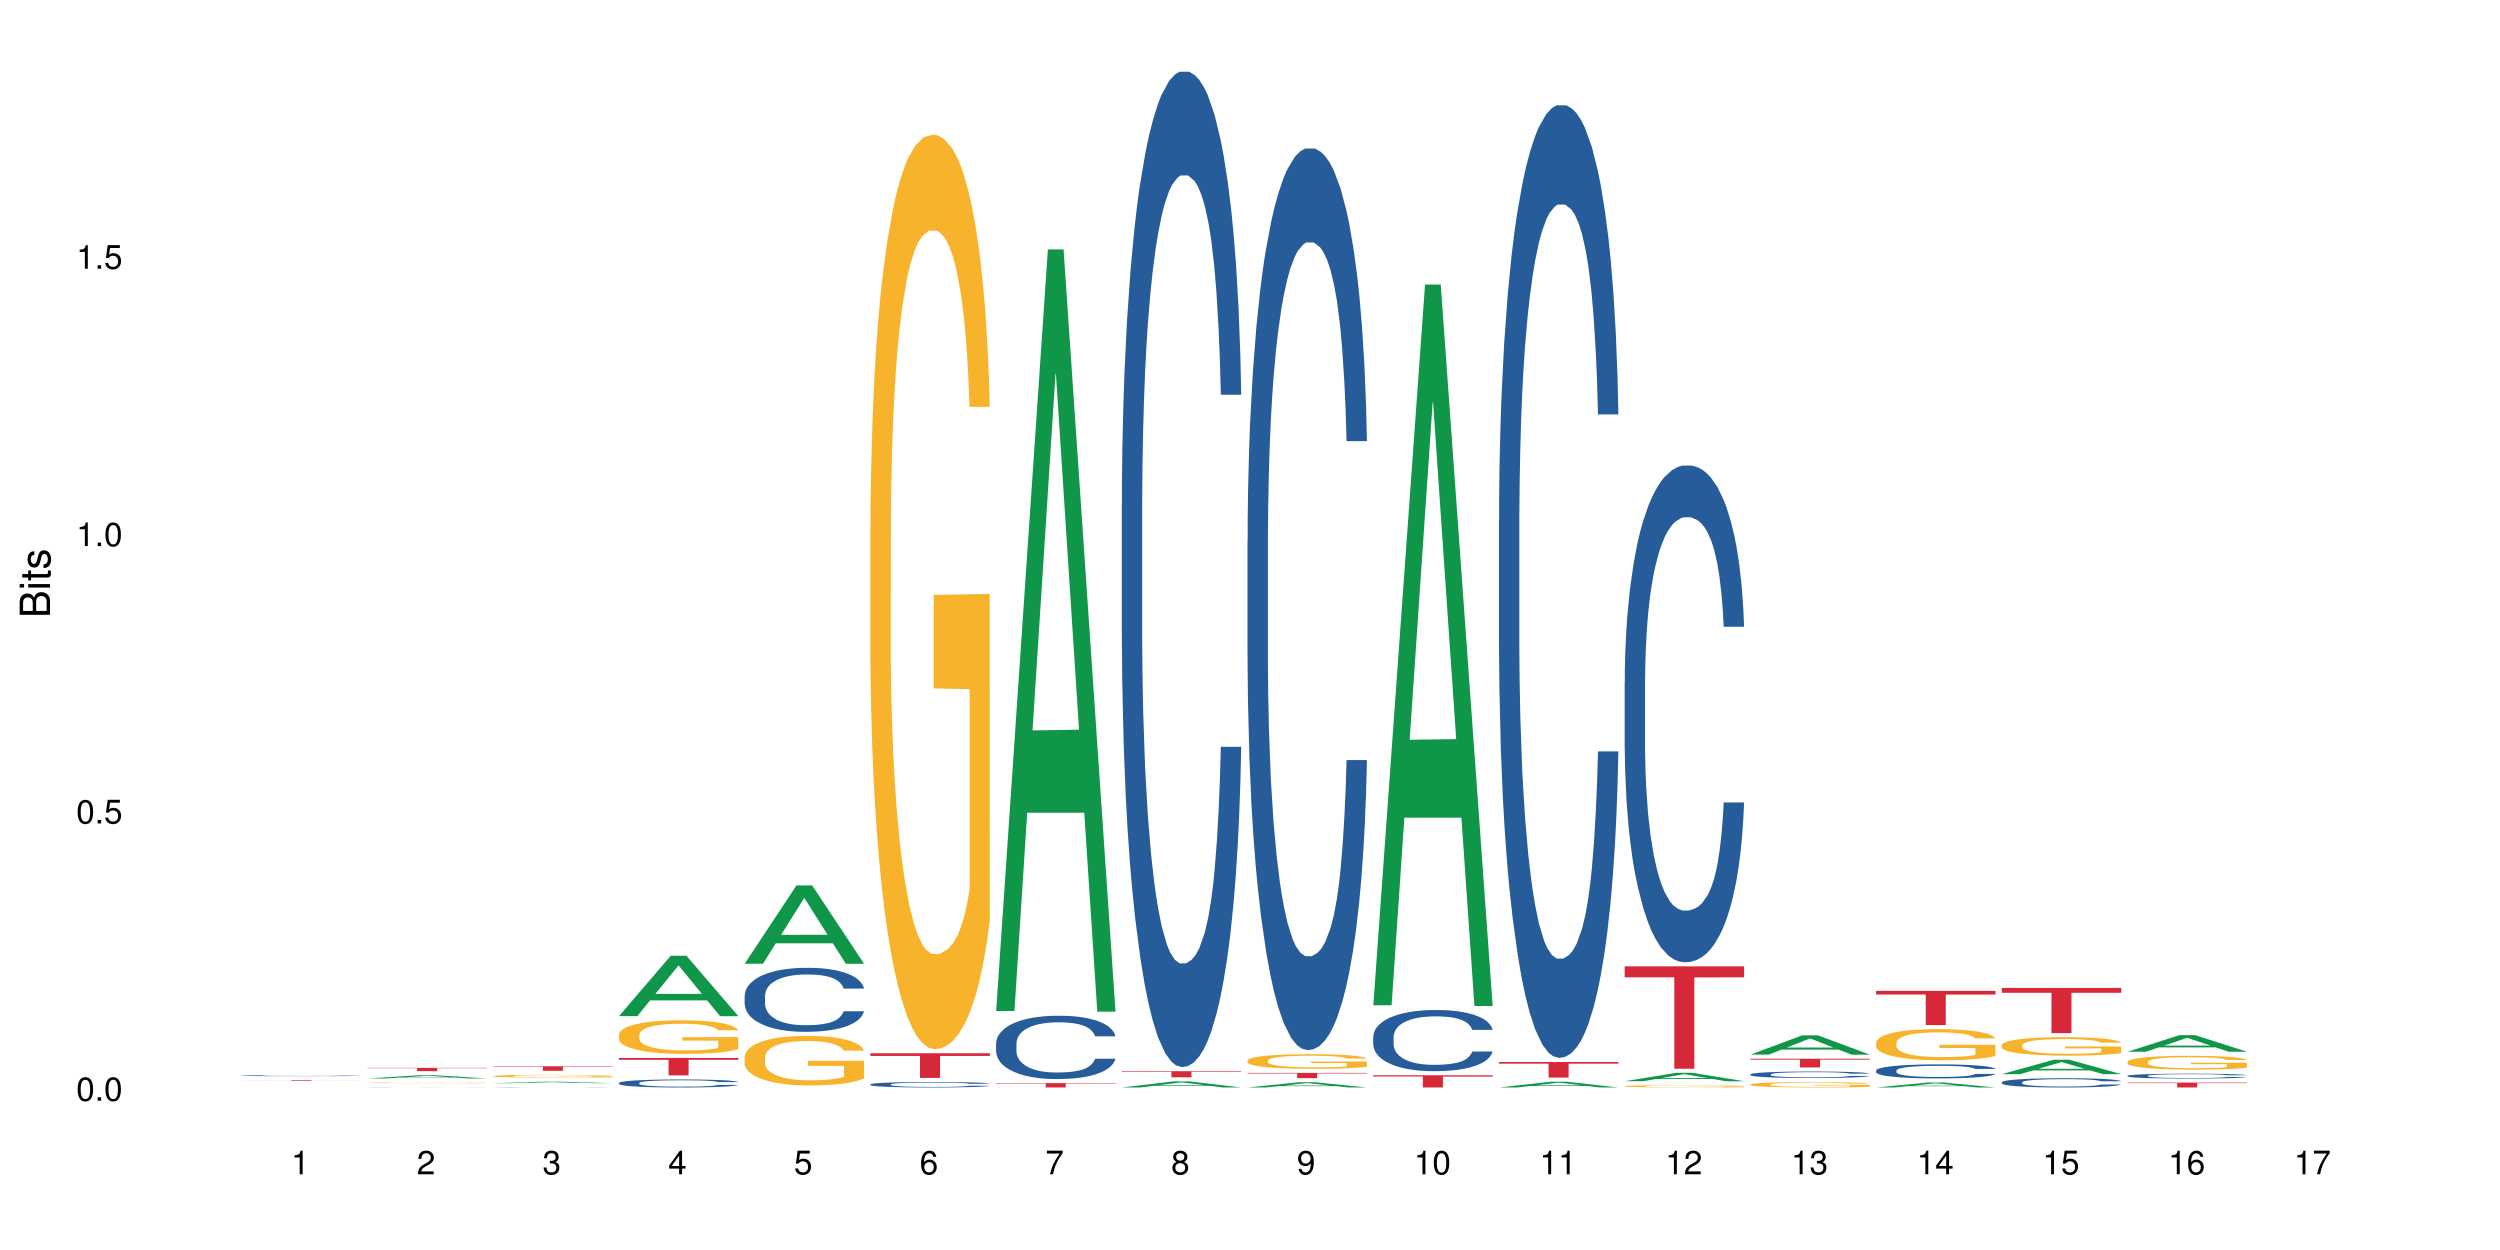 <?xml version="1.0" encoding="UTF-8"?>
<svg xmlns="http://www.w3.org/2000/svg" xmlns:xlink="http://www.w3.org/1999/xlink" width="720pt" height="360pt" viewBox="0 0 720 360" version="1.1">
<defs>
<g>
<symbol overflow="visible" id="glyph0-0">
<path style="stroke:none;" d=""/>
</symbol>
<symbol overflow="visible" id="glyph0-1">
<path style="stroke:none;" d="M 2.641 -6.797 C 2 -6.797 1.422 -6.531 1.078 -6.047 C 0.641 -5.453 0.406 -4.547 0.406 -3.297 C 0.406 -1 1.188 0.219 2.641 0.219 C 4.078 0.219 4.859 -1 4.859 -3.234 C 4.859 -4.562 4.656 -5.438 4.203 -6.047 C 3.844 -6.531 3.281 -6.797 2.641 -6.797 Z M 2.641 -6.047 C 3.547 -6.047 4 -5.125 4 -3.312 C 4 -1.375 3.562 -0.484 2.625 -0.484 C 1.734 -0.484 1.281 -1.422 1.281 -3.281 C 1.281 -5.141 1.734 -6.047 2.641 -6.047 Z M 2.641 -6.047 "/>
</symbol>
<symbol overflow="visible" id="glyph0-2">
<path style="stroke:none;" d="M 1.828 -1 L 0.828 -1 L 0.828 0 L 1.828 0 Z M 1.828 -1 "/>
</symbol>
<symbol overflow="visible" id="glyph0-3">
<path style="stroke:none;" d="M 4.562 -6.797 L 1.062 -6.797 L 0.547 -3.094 L 1.328 -3.094 C 1.719 -3.562 2.047 -3.734 2.578 -3.734 C 3.484 -3.734 4.062 -3.109 4.062 -2.094 C 4.062 -1.125 3.484 -0.531 2.578 -0.531 C 1.828 -0.531 1.375 -0.906 1.188 -1.672 L 0.328 -1.672 C 0.453 -1.109 0.547 -0.844 0.75 -0.594 C 1.125 -0.078 1.828 0.219 2.594 0.219 C 3.969 0.219 4.922 -0.781 4.922 -2.219 C 4.922 -3.562 4.031 -4.484 2.719 -4.484 C 2.25 -4.484 1.859 -4.359 1.469 -4.062 L 1.734 -5.969 L 4.562 -5.969 Z M 4.562 -6.797 "/>
</symbol>
<symbol overflow="visible" id="glyph0-4">
<path style="stroke:none;" d="M 2.484 -4.844 L 2.484 0 L 3.328 0 L 3.328 -6.797 L 2.766 -6.797 C 2.469 -5.75 2.281 -5.609 0.984 -5.453 L 0.984 -4.844 Z M 2.484 -4.844 "/>
</symbol>
<symbol overflow="visible" id="glyph0-5">
<path style="stroke:none;" d="M 4.859 -0.828 L 1.281 -0.828 C 1.359 -1.391 1.672 -1.75 2.5 -2.234 L 3.469 -2.75 C 4.406 -3.266 4.906 -3.969 4.906 -4.812 C 4.906 -5.375 4.672 -5.906 4.266 -6.266 C 3.859 -6.625 3.375 -6.797 2.719 -6.797 C 1.859 -6.797 1.219 -6.5 0.844 -5.922 C 0.609 -5.562 0.5 -5.125 0.484 -4.438 L 1.328 -4.438 C 1.359 -4.906 1.406 -5.188 1.531 -5.406 C 1.75 -5.812 2.188 -6.062 2.703 -6.062 C 3.469 -6.062 4.031 -5.516 4.031 -4.781 C 4.031 -4.25 3.719 -3.797 3.125 -3.438 L 2.234 -2.938 C 0.812 -2.141 0.406 -1.5 0.328 0 L 4.859 0 Z M 4.859 -0.828 "/>
</symbol>
<symbol overflow="visible" id="glyph0-6">
<path style="stroke:none;" d="M 2.125 -3.125 L 2.578 -3.125 C 3.516 -3.125 3.984 -2.703 3.984 -1.891 C 3.984 -1.031 3.469 -0.531 2.578 -0.531 C 1.656 -0.531 1.203 -0.984 1.156 -1.969 L 0.312 -1.969 C 0.344 -1.422 0.438 -1.078 0.609 -0.766 C 0.953 -0.109 1.625 0.219 2.547 0.219 C 3.953 0.219 4.859 -0.609 4.859 -1.906 C 4.859 -2.766 4.516 -3.25 3.703 -3.516 C 4.344 -3.766 4.656 -4.25 4.656 -4.938 C 4.656 -6.109 3.875 -6.797 2.578 -6.797 C 1.203 -6.797 0.484 -6.047 0.453 -4.609 L 1.297 -4.609 C 1.312 -5.016 1.344 -5.25 1.453 -5.453 C 1.641 -5.828 2.062 -6.062 2.594 -6.062 C 3.344 -6.062 3.797 -5.625 3.797 -4.906 C 3.797 -4.422 3.609 -4.141 3.25 -3.984 C 3.016 -3.891 2.719 -3.844 2.125 -3.844 Z M 2.125 -3.125 "/>
</symbol>
<symbol overflow="visible" id="glyph0-7">
<path style="stroke:none;" d="M 3.141 -1.625 L 3.141 0 L 3.984 0 L 3.984 -1.625 L 4.984 -1.625 L 4.984 -2.391 L 3.984 -2.391 L 3.984 -6.797 L 3.359 -6.797 L 0.266 -2.516 L 0.266 -1.625 Z M 3.141 -2.391 L 1 -2.391 L 3.141 -5.359 Z M 3.141 -2.391 "/>
</symbol>
<symbol overflow="visible" id="glyph0-8">
<path style="stroke:none;" d="M 4.781 -5.031 C 4.609 -6.141 3.891 -6.797 2.844 -6.797 C 2.094 -6.797 1.422 -6.438 1.031 -5.828 C 0.609 -5.172 0.406 -4.344 0.406 -3.094 C 0.406 -1.953 0.578 -1.234 0.984 -0.625 C 1.359 -0.078 1.953 0.219 2.703 0.219 C 3.984 0.219 4.922 -0.734 4.922 -2.078 C 4.922 -3.344 4.062 -4.234 2.844 -4.234 C 2.172 -4.234 1.641 -3.969 1.281 -3.469 C 1.281 -5.125 1.828 -6.047 2.797 -6.047 C 3.391 -6.047 3.797 -5.672 3.938 -5.031 Z M 2.734 -3.484 C 3.547 -3.484 4.062 -2.922 4.062 -2 C 4.062 -1.156 3.484 -0.531 2.703 -0.531 C 1.922 -0.531 1.328 -1.188 1.328 -2.047 C 1.328 -2.891 1.906 -3.484 2.734 -3.484 Z M 2.734 -3.484 "/>
</symbol>
<symbol overflow="visible" id="glyph0-9">
<path style="stroke:none;" d="M 4.984 -6.797 L 0.438 -6.797 L 0.438 -5.969 L 4.109 -5.969 C 2.5 -3.656 1.828 -2.234 1.328 0 L 2.219 0 C 2.594 -2.172 3.453 -4.047 4.984 -6.094 Z M 4.984 -6.797 "/>
</symbol>
<symbol overflow="visible" id="glyph0-10">
<path style="stroke:none;" d="M 3.75 -3.578 C 4.453 -4 4.688 -4.344 4.688 -4.984 C 4.688 -6.047 3.844 -6.797 2.641 -6.797 C 1.438 -6.797 0.594 -6.047 0.594 -4.984 C 0.594 -4.359 0.828 -4.016 1.516 -3.578 C 0.734 -3.203 0.359 -2.641 0.359 -1.891 C 0.359 -0.641 1.297 0.219 2.641 0.219 C 3.984 0.219 4.922 -0.641 4.922 -1.875 C 4.922 -2.641 4.531 -3.203 3.75 -3.578 Z M 2.641 -6.047 C 3.359 -6.047 3.812 -5.625 3.812 -4.969 C 3.812 -4.344 3.344 -3.922 2.641 -3.922 C 1.922 -3.922 1.453 -4.344 1.453 -4.984 C 1.453 -5.625 1.922 -6.047 2.641 -6.047 Z M 2.641 -3.203 C 3.484 -3.203 4.062 -2.672 4.062 -1.875 C 4.062 -1.062 3.484 -0.531 2.625 -0.531 C 1.797 -0.531 1.219 -1.078 1.219 -1.875 C 1.219 -2.672 1.797 -3.203 2.641 -3.203 Z M 2.641 -3.203 "/>
</symbol>
<symbol overflow="visible" id="glyph0-11">
<path style="stroke:none;" d="M 0.516 -1.547 C 0.672 -0.438 1.406 0.219 2.438 0.219 C 3.188 0.219 3.859 -0.141 4.266 -0.75 C 4.688 -1.406 4.891 -2.25 4.891 -3.484 C 4.891 -4.625 4.703 -5.359 4.312 -5.953 C 3.938 -6.5 3.344 -6.797 2.594 -6.797 C 1.297 -6.797 0.359 -5.844 0.359 -4.516 C 0.359 -3.25 1.234 -2.344 2.453 -2.344 C 3.094 -2.344 3.562 -2.578 4.016 -3.109 C 4 -1.453 3.469 -0.531 2.5 -0.531 C 1.906 -0.531 1.484 -0.906 1.359 -1.547 Z M 2.578 -6.062 C 3.375 -6.062 3.969 -5.406 3.969 -4.531 C 3.969 -3.688 3.375 -3.094 2.547 -3.094 C 1.734 -3.094 1.234 -3.672 1.234 -4.578 C 1.234 -5.438 1.797 -6.062 2.578 -6.062 Z M 2.578 -6.062 "/>
</symbol>
<symbol overflow="visible" id="glyph1-0">
<path style="stroke:none;" d=""/>
</symbol>
<symbol overflow="visible" id="glyph1-1">
<path style="stroke:none;" d="M 0 -0.953 L 0 -4.891 C 0 -5.719 -0.234 -6.344 -0.734 -6.797 C -1.188 -7.234 -1.812 -7.469 -2.5 -7.469 C -3.547 -7.469 -4.188 -7 -4.625 -5.875 C -4.984 -6.672 -5.641 -7.094 -6.531 -7.094 C -7.156 -7.094 -7.734 -6.859 -8.141 -6.391 C -8.562 -5.938 -8.75 -5.344 -8.75 -4.5 L -8.75 -0.953 Z M -4.984 -2.062 L -7.766 -2.062 L -7.766 -4.219 C -7.766 -4.844 -7.688 -5.203 -7.453 -5.5 C -7.219 -5.812 -6.859 -5.969 -6.375 -5.969 C -5.906 -5.969 -5.531 -5.812 -5.297 -5.5 C -5.062 -5.203 -4.984 -4.844 -4.984 -4.219 Z M -0.984 -2.062 L -4 -2.062 L -4 -4.781 C -4 -5.328 -3.859 -5.688 -3.578 -5.953 C -3.297 -6.219 -2.922 -6.359 -2.484 -6.359 C -2.062 -6.359 -1.688 -6.219 -1.406 -5.953 C -1.109 -5.688 -0.984 -5.328 -0.984 -4.781 Z M -0.984 -2.062 "/>
</symbol>
<symbol overflow="visible" id="glyph1-2">
<path style="stroke:none;" d="M -6.281 -1.797 L -6.281 -0.797 L 0 -0.797 L 0 -1.797 Z M -8.75 -1.797 L -8.75 -0.797 L -7.484 -0.797 L -7.484 -1.797 Z M -8.75 -1.797 "/>
</symbol>
<symbol overflow="visible" id="glyph1-3">
<path style="stroke:none;" d="M -6.281 -3.047 L -6.281 -2.016 L -8.016 -2.016 L -8.016 -1.016 L -6.281 -1.016 L -6.281 -0.172 L -5.469 -0.172 L -5.469 -1.016 L -0.719 -1.016 C -0.078 -1.016 0.281 -1.453 0.281 -2.234 C 0.281 -2.469 0.25 -2.719 0.188 -3.047 L -0.641 -3.047 C -0.609 -2.922 -0.594 -2.766 -0.594 -2.562 C -0.594 -2.141 -0.719 -2.016 -1.156 -2.016 L -5.469 -2.016 L -5.469 -3.047 Z M -6.281 -3.047 "/>
</symbol>
<symbol overflow="visible" id="glyph1-4">
<path style="stroke:none;" d="M -4.531 -5.25 C -5.766 -5.25 -6.469 -4.422 -6.469 -2.969 C -6.469 -1.516 -5.719 -0.562 -4.547 -0.562 C -3.562 -0.562 -3.094 -1.062 -2.734 -2.562 L -2.516 -3.484 C -2.344 -4.188 -2.094 -4.469 -1.625 -4.469 C -1.047 -4.469 -0.641 -3.875 -0.641 -3 C -0.641 -2.453 -0.797 -2 -1.062 -1.75 C -1.25 -1.594 -1.422 -1.531 -1.875 -1.469 L -1.875 -0.406 C -0.422 -0.453 0.281 -1.266 0.281 -2.922 C 0.281 -4.5 -0.5 -5.516 -1.719 -5.516 C -2.656 -5.516 -3.172 -4.984 -3.469 -3.734 L -3.703 -2.766 C -3.891 -1.953 -4.156 -1.609 -4.594 -1.609 C -5.172 -1.609 -5.547 -2.125 -5.547 -2.938 C -5.547 -3.75 -5.203 -4.172 -4.531 -4.203 Z M -4.531 -5.25 "/>
</symbol>
</g>
</defs>
<g id="surface58122">
<rect x="0" y="0" width="720" height="360" style="fill:rgb(100%,100%,100%);fill-opacity:1;stroke:none;"/>
<path style=" stroke:none;fill-rule:nonzero;fill:rgb(14.51%,36.078%,60%);fill-opacity:1;" d="M 69.629 309.777 L 69.672 309.777 L 69.672 309.773 L 69.797 309.762 L 70.09 309.75 L 70.383 309.742 L 71.141 309.727 L 72.188 309.711 L 73.277 309.699 L 74.074 309.691 L 74.789 309.688 L 76.426 309.676 L 77.473 309.672 L 78.605 309.668 L 79.992 309.664 L 80.996 309.66 L 83.262 309.656 L 84.941 309.652 L 90.73 309.652 L 91.945 309.656 L 93.289 309.656 L 94.422 309.66 L 96.391 309.664 L 98.152 309.672 L 98.949 309.676 L 100.207 309.684 L 101.172 309.695 L 101.844 309.699 L 102.602 309.711 L 103.27 309.723 L 103.773 309.734 L 104.027 309.746 L 98.152 309.746 L 97.859 309.734 L 97.523 309.727 L 96.266 309.711 L 95.387 309.703 L 94.586 309.695 L 93.496 309.691 L 92.531 309.688 L 91.527 309.688 L 90.562 309.684 L 85.777 309.684 L 84.145 309.688 L 83.262 309.688 L 82.004 309.691 L 81.121 309.695 L 80.074 309.699 L 79.359 309.703 L 78.48 309.711 L 77.852 309.719 L 77.137 309.727 L 76.719 309.734 L 76.34 309.738 L 76.004 309.75 L 75.754 309.758 L 75.586 309.766 L 75.5 309.777 L 75.5 309.816 L 75.586 309.828 L 75.797 309.84 L 76.34 309.855 L 77.137 309.867 L 78.062 309.879 L 78.941 309.887 L 79.445 309.891 L 80.117 309.895 L 81.164 309.898 L 82.676 309.906 L 83.555 309.906 L 84.898 309.91 L 90.855 309.91 L 91.988 309.906 L 93.539 309.902 L 94.504 309.898 L 95.344 309.895 L 95.973 309.887 L 96.391 309.883 L 97.02 309.875 L 97.523 309.867 L 97.902 309.855 L 98.152 309.848 L 104.027 309.848 L 103.773 309.859 L 103.398 309.867 L 103.02 309.875 L 102.434 309.887 L 101.762 309.895 L 100.797 309.902 L 100 309.91 L 98.949 309.914 L 97.984 309.922 L 96.938 309.926 L 95.387 309.93 L 94.379 309.934 L 93.289 309.934 L 91.988 309.938 L 90.352 309.941 L 85.191 309.941 L 83.891 309.938 L 82.172 309.938 L 80.031 309.934 L 78.48 309.926 L 77.266 309.922 L 76.215 309.918 L 75.039 309.91 L 73.531 309.898 L 72.609 309.891 L 71.977 309.883 L 71.266 309.871 L 70.762 309.863 L 70.176 309.848 L 69.754 309.828 L 69.629 309.816 Z M 69.629 309.777 "/>
<path style=" stroke:none;fill-rule:nonzero;fill:rgb(83.922%,15.686%,22.353%);fill-opacity:1;" d="M 69.629 311.117 L 104.027 311.117 L 104.027 311.137 L 89.691 311.137 L 89.691 311.309 L 83.922 311.309 L 83.922 311.137 L 69.629 311.137 Z M 69.629 311.117 "/>
<path style=" stroke:none;fill-rule:nonzero;fill:rgb(6.275%,58.824%,28.235%);fill-opacity:1;" d="M 105.836 310.602 L 105.871 310.602 L 120.758 309.66 L 125.277 309.66 L 140.234 310.602 L 134.977 310.602 L 131.23 310.355 L 114.805 310.355 L 111.129 310.602 L 105.836 310.602 L 116.383 310.254 L 129.723 310.254 L 123.07 309.816 L 122.926 309.816 L 116.348 310.254 L 116.383 310.254 Z M 105.836 310.602 "/>
<path style=" stroke:none;fill-rule:nonzero;fill:rgb(14.51%,36.078%,60%);fill-opacity:1;" d="M 105.836 313.164 L 106.004 313.164 L 106.297 313.16 L 106.59 313.16 L 107.348 313.156 L 108.395 313.152 L 109.484 313.152 L 110.281 313.148 L 112.633 313.148 L 113.68 313.145 L 119.469 313.145 L 121.148 313.141 L 126.938 313.141 L 128.152 313.145 L 134.359 313.145 L 135.156 313.148 L 137.379 313.148 L 138.051 313.152 L 138.809 313.152 L 139.477 313.156 L 139.98 313.156 L 140.234 313.16 L 134.359 313.16 L 134.066 313.156 L 133.73 313.156 L 133.102 313.152 L 130.793 313.152 L 129.703 313.148 L 117.328 313.148 L 116.281 313.152 L 114.059 313.152 L 113.344 313.156 L 112.926 313.156 L 112.547 313.16 L 111.961 313.16 L 111.793 313.164 L 111.707 313.164 L 111.707 313.172 L 111.793 313.176 L 112.004 313.176 L 112.547 313.18 L 113.344 313.184 L 114.27 313.184 L 115.148 313.188 L 118.883 313.188 L 119.762 313.191 L 127.062 313.191 L 128.195 313.188 L 132.18 313.188 L 132.598 313.184 L 133.73 313.184 L 134.109 313.18 L 140.234 313.18 L 139.98 313.18 L 139.605 313.184 L 139.227 313.184 L 138.641 313.188 L 137.004 313.188 L 136.207 313.191 L 133.145 313.191 L 131.59 313.195 L 116.238 313.195 L 114.688 313.191 L 111.246 313.191 L 109.738 313.188 L 108.816 313.188 L 108.184 313.184 L 107.473 313.184 L 106.969 313.18 L 106.383 313.18 L 105.961 313.176 L 105.836 313.172 Z M 105.836 313.164 "/>
<path style=" stroke:none;fill-rule:nonzero;fill:rgb(96.863%,70.196%,16.863%);fill-opacity:1;" d="M 105.836 311.859 L 105.879 311.859 L 105.879 311.855 L 106.047 311.848 L 106.465 311.836 L 107.012 311.828 L 107.598 311.82 L 107.977 311.816 L 108.605 311.812 L 109.148 311.809 L 110.535 311.801 L 112.297 311.793 L 113.262 311.789 L 114.352 311.785 L 115.902 311.785 L 116.617 311.781 L 118.797 311.781 L 121.273 311.777 L 126.977 311.777 L 129.328 311.781 L 130.668 311.781 L 131.719 311.785 L 132.809 311.785 L 134.152 311.789 L 135.41 311.793 L 136.414 311.797 L 137.422 311.805 L 138.262 311.809 L 138.973 311.816 L 139.605 311.82 L 139.98 311.828 L 140.234 311.836 L 134.402 311.836 L 134.066 311.828 L 133.688 311.824 L 133.059 311.816 L 131.801 311.809 L 130.629 311.805 L 129.621 311.805 L 128.363 311.801 L 127.145 311.801 L 125.762 311.797 L 120.688 311.797 L 119.512 311.801 L 118.672 311.801 L 117.496 311.805 L 116.785 311.805 L 116.363 311.809 L 115.105 311.812 L 114.27 311.816 L 113.805 311.82 L 113.219 311.828 L 112.801 311.832 L 112.34 311.836 L 112.086 311.844 L 111.75 311.855 L 111.707 311.887 L 111.836 311.895 L 112.086 311.898 L 112.422 311.906 L 112.926 311.914 L 113.43 311.918 L 114.309 311.926 L 115.066 311.93 L 115.652 311.934 L 116.785 311.938 L 117.246 311.938 L 118.336 311.941 L 119.469 311.945 L 121.902 311.945 L 123.578 311.949 L 125.719 311.949 L 128.234 311.945 L 130.922 311.945 L 131.633 311.941 L 132.516 311.941 L 133.145 311.938 L 133.73 311.938 L 134.445 311.934 L 134.445 311.895 L 124.082 311.891 L 124.082 311.875 L 140.191 311.871 L 140.234 311.941 L 139.352 311.945 L 138.262 311.949 L 137.211 311.953 L 136.121 311.957 L 134.57 311.961 L 133.312 311.961 L 131.383 311.965 L 127.773 311.965 L 126.137 311.969 L 122.488 311.969 L 120.645 311.965 L 117.832 311.965 L 116.492 311.961 L 114.812 311.957 L 113.723 311.953 L 111.457 311.945 L 110.449 311.941 L 109.781 311.938 L 109.109 311.934 L 108.395 311.93 L 107.723 311.922 L 107.219 311.918 L 106.758 311.91 L 106.422 311.906 L 106.09 311.898 L 105.922 311.891 L 105.836 311.887 Z M 105.836 311.859 "/>
<path style=" stroke:none;fill-rule:nonzero;fill:rgb(83.922%,15.686%,22.353%);fill-opacity:1;" d="M 105.836 307.547 L 140.234 307.547 L 140.234 307.648 L 125.898 307.648 L 125.898 308.488 L 120.129 308.488 L 120.129 307.648 L 105.836 307.648 Z M 105.836 307.547 "/>
<path style=" stroke:none;fill-rule:nonzero;fill:rgb(6.275%,58.824%,28.235%);fill-opacity:1;" d="M 142.043 311.957 L 142.078 311.957 L 156.965 311.527 L 161.484 311.527 L 176.441 311.957 L 171.184 311.957 L 167.438 311.844 L 151.012 311.844 L 147.336 311.957 L 142.043 311.957 L 152.59 311.797 L 165.93 311.797 L 159.277 311.598 L 159.133 311.598 L 152.555 311.797 L 152.59 311.797 Z M 142.043 311.957 "/>
<path style=" stroke:none;fill-rule:nonzero;fill:rgb(14.51%,36.078%,60%);fill-opacity:1;" d="M 142.043 313.16 L 142.086 313.16 L 142.086 313.156 L 142.211 313.156 L 142.504 313.152 L 142.797 313.152 L 143.555 313.148 L 144.602 313.145 L 145.691 313.141 L 146.488 313.141 L 147.203 313.137 L 149.887 313.137 L 151.02 313.133 L 168.805 313.133 L 170.566 313.137 L 172.621 313.137 L 173.586 313.141 L 174.258 313.141 L 175.012 313.145 L 175.684 313.148 L 176.188 313.148 L 176.441 313.152 L 170.566 313.152 L 170.273 313.148 L 169.938 313.148 L 169.309 313.145 L 168.68 313.145 L 167.797 313.141 L 164.945 313.141 L 163.941 313.137 L 156.559 313.137 L 155.676 313.141 L 152.488 313.141 L 151.773 313.145 L 150.266 313.145 L 149.551 313.148 L 149.133 313.148 L 148.754 313.152 L 148.418 313.152 L 148.168 313.156 L 148 313.156 L 147.914 313.16 L 147.914 313.168 L 148 313.172 L 148.211 313.172 L 148.754 313.176 L 149.551 313.18 L 150.473 313.184 L 152.531 313.184 L 153.578 313.188 L 166.918 313.188 L 167.758 313.184 L 168.805 313.184 L 169.434 313.18 L 169.938 313.18 L 170.316 313.176 L 176.441 313.176 L 176.188 313.176 L 175.812 313.18 L 175.434 313.18 L 174.848 313.184 L 174.176 313.184 L 173.211 313.188 L 172.414 313.188 L 171.363 313.191 L 169.352 313.191 L 167.797 313.195 L 152.445 313.195 L 150.895 313.191 L 148.629 313.191 L 147.453 313.188 L 145.945 313.188 L 145.02 313.184 L 144.391 313.184 L 143.68 313.18 L 143.176 313.18 L 142.59 313.176 L 142.168 313.172 L 142.043 313.168 Z M 142.043 313.16 "/>
<path style=" stroke:none;fill-rule:nonzero;fill:rgb(96.863%,70.196%,16.863%);fill-opacity:1;" d="M 142.043 309.898 L 142.086 309.898 L 142.086 309.883 L 142.254 309.852 L 142.672 309.805 L 143.219 309.77 L 143.805 309.738 L 144.184 309.723 L 144.812 309.703 L 145.355 309.688 L 146.742 309.652 L 148.504 309.625 L 149.469 309.609 L 150.559 309.598 L 152.109 309.586 L 152.824 309.578 L 155.004 309.566 L 157.48 309.559 L 161.465 309.559 L 163.184 309.562 L 165.535 309.57 L 166.875 309.578 L 167.926 309.586 L 169.016 309.594 L 170.359 309.609 L 171.617 309.625 L 172.621 309.645 L 173.629 309.664 L 174.469 309.688 L 175.18 309.715 L 175.812 309.742 L 176.188 309.77 L 176.441 309.793 L 170.609 309.793 L 170.273 309.77 L 169.895 309.75 L 169.266 309.727 L 168.637 309.707 L 168.008 309.695 L 166.832 309.676 L 165.828 309.664 L 164.57 309.652 L 163.352 309.648 L 161.969 309.645 L 161.129 309.641 L 158.906 309.641 L 156.891 309.648 L 155.719 309.652 L 154.879 309.66 L 153.703 309.668 L 152.992 309.68 L 152.57 309.684 L 151.312 309.707 L 150.473 309.727 L 150.012 309.738 L 149.426 309.762 L 149.008 309.781 L 148.547 309.809 L 148.293 309.832 L 147.957 309.883 L 147.914 310.012 L 148.043 310.039 L 148.293 310.07 L 148.629 310.094 L 149.133 310.121 L 149.637 310.145 L 150.516 310.172 L 151.273 310.191 L 151.859 310.203 L 152.992 310.223 L 153.453 310.23 L 154.543 310.242 L 155.676 310.254 L 157.059 310.262 L 158.109 310.266 L 159.785 310.27 L 161.926 310.27 L 164.441 310.266 L 166.035 310.258 L 167.129 310.254 L 167.84 310.25 L 168.723 310.242 L 169.352 310.234 L 169.938 310.227 L 170.652 310.211 L 170.652 310.039 L 160.289 310.039 L 160.289 309.957 L 176.398 309.957 L 176.441 310.242 L 175.559 310.262 L 174.469 310.277 L 173.418 310.293 L 172.328 310.305 L 170.777 310.32 L 169.52 310.328 L 167.59 310.34 L 165.828 310.344 L 163.98 310.348 L 162.344 310.352 L 158.695 310.352 L 156.852 310.348 L 155.383 310.34 L 154.039 310.332 L 152.699 310.324 L 151.02 310.309 L 149.93 310.297 L 148.797 310.281 L 147.664 310.262 L 146.656 310.242 L 145.984 310.227 L 145.316 310.211 L 144.602 310.188 L 143.93 310.164 L 143.426 310.141 L 142.965 310.117 L 142.629 310.094 L 142.293 310.059 L 142.129 310.035 L 142.043 310.012 Z M 142.043 309.898 "/>
<path style=" stroke:none;fill-rule:nonzero;fill:rgb(83.922%,15.686%,22.353%);fill-opacity:1;" d="M 142.043 307.078 L 176.441 307.078 L 176.441 307.219 L 162.105 307.219 L 162.105 308.383 L 156.336 308.383 L 156.336 307.223 L 156.254 307.219 L 142.043 307.219 Z M 142.043 307.078 "/>
<path style=" stroke:none;fill-rule:nonzero;fill:rgb(6.275%,58.824%,28.235%);fill-opacity:1;" d="M 178.25 292.652 L 178.285 292.633 L 193.172 275.25 L 197.691 275.25 L 212.648 292.668 L 207.391 292.668 L 203.645 288.121 L 187.219 288.121 L 183.543 292.652 L 178.25 292.652 L 188.797 286.238 L 202.137 286.223 L 195.484 278.094 L 195.41 278.078 L 195.34 278.129 L 188.762 286.223 L 188.797 286.238 Z M 178.25 292.652 "/>
<path style=" stroke:none;fill-rule:nonzero;fill:rgb(14.51%,36.078%,60%);fill-opacity:1;" d="M 178.25 311.891 L 178.293 311.887 L 178.293 311.836 L 178.418 311.758 L 178.711 311.656 L 179.004 311.586 L 179.762 311.461 L 180.809 311.34 L 181.898 311.246 L 182.695 311.191 L 183.41 311.152 L 185.047 311.074 L 186.094 311.031 L 187.227 310.996 L 188.609 310.961 L 189.617 310.941 L 191.883 310.906 L 193.562 310.891 L 194.859 310.883 L 197.672 310.883 L 199.348 310.895 L 200.566 310.902 L 201.91 310.922 L 203.039 310.941 L 205.012 310.984 L 206.773 311.047 L 207.57 311.078 L 208.828 311.145 L 209.793 311.207 L 210.465 311.262 L 211.219 311.34 L 211.891 311.438 L 212.395 311.543 L 212.648 311.633 L 206.773 311.633 L 206.48 311.551 L 206.145 311.484 L 205.516 311.398 L 204.887 311.336 L 204.004 311.277 L 203.207 311.234 L 202.117 311.195 L 201.152 311.168 L 200.148 311.152 L 199.184 311.137 L 197.336 311.125 L 195.195 311.125 L 194.398 311.129 L 192.766 311.148 L 191.883 311.16 L 190.625 311.191 L 189.742 311.219 L 188.695 311.262 L 187.98 311.297 L 187.102 311.352 L 186.473 311.398 L 185.758 311.469 L 185.34 311.523 L 184.961 311.582 L 184.625 311.652 L 184.375 311.727 L 184.207 311.805 L 184.121 311.879 L 184.121 312.207 L 184.207 312.281 L 184.418 312.371 L 184.961 312.5 L 185.758 312.613 L 186.68 312.703 L 187.562 312.766 L 188.066 312.793 L 188.738 312.828 L 189.785 312.871 L 191.297 312.914 L 192.176 312.93 L 193.52 312.945 L 194.902 312.953 L 196.75 312.953 L 198.387 312.945 L 199.477 312.938 L 200.609 312.918 L 202.16 312.883 L 203.125 312.848 L 203.965 312.809 L 204.594 312.77 L 205.012 312.734 L 205.641 312.668 L 206.145 312.598 L 206.523 312.523 L 206.773 312.453 L 212.648 312.453 L 212.395 312.535 L 212.016 312.617 L 211.641 312.68 L 211.055 312.754 L 210.383 312.82 L 209.418 312.895 L 208.621 312.941 L 207.57 312.996 L 206.605 313.035 L 205.559 313.07 L 204.004 313.113 L 203 313.133 L 201.91 313.152 L 200.609 313.172 L 198.973 313.184 L 197.211 313.195 L 195.574 313.195 L 193.812 313.191 L 192.512 313.184 L 190.793 313.164 L 188.652 313.125 L 187.102 313.086 L 185.883 313.047 L 184.836 313.004 L 183.66 312.945 L 182.152 312.855 L 181.227 312.781 L 180.598 312.723 L 179.887 312.641 L 179.383 312.566 L 178.797 312.449 L 178.375 312.297 L 178.25 312.184 Z M 178.25 311.891 "/>
<path style=" stroke:none;fill-rule:nonzero;fill:rgb(96.863%,70.196%,16.863%);fill-opacity:1;" d="M 178.25 297.984 L 178.293 297.977 L 178.293 297.797 L 178.461 297.402 L 178.879 296.852 L 179.426 296.402 L 180.012 296.051 L 180.391 295.863 L 181.02 295.598 L 181.562 295.406 L 182.949 295.008 L 184.711 294.637 L 185.676 294.477 L 186.766 294.328 L 188.316 294.16 L 189.031 294.098 L 191.211 293.957 L 193.688 293.867 L 196.414 293.84 L 197.672 293.852 L 199.391 293.887 L 201.742 293.984 L 203.082 294.07 L 204.133 294.16 L 205.223 294.273 L 206.562 294.449 L 207.824 294.664 L 208.828 294.875 L 209.836 295.141 L 210.676 295.422 L 211.387 295.73 L 212.016 296.102 L 212.395 296.41 L 212.648 296.723 L 206.816 296.723 L 206.48 296.41 L 206.102 296.172 L 205.473 295.883 L 204.844 295.668 L 204.215 295.504 L 203.039 295.273 L 202.035 295.133 L 200.777 295.008 L 199.559 294.93 L 198.176 294.875 L 197.336 294.855 L 195.113 294.855 L 193.098 294.918 L 191.926 294.988 L 191.086 295.059 L 189.91 295.191 L 189.199 295.301 L 188.777 295.371 L 187.52 295.645 L 186.68 295.891 L 186.219 296.059 L 185.633 296.324 L 185.215 296.562 L 184.754 296.914 L 184.5 297.18 L 184.164 297.781 L 184.121 299.371 L 184.25 299.707 L 184.5 300.066 L 184.836 300.387 L 185.34 300.723 L 185.844 300.977 L 186.723 301.32 L 187.48 301.551 L 188.066 301.703 L 189.199 301.941 L 189.66 302.02 L 190.75 302.18 L 191.883 302.301 L 193.266 302.41 L 194.316 302.461 L 195.992 302.504 L 198.133 302.504 L 200.648 302.453 L 202.242 302.383 L 203.336 302.312 L 204.047 302.25 L 204.93 302.152 L 205.559 302.062 L 206.145 301.969 L 206.859 301.816 L 206.859 299.707 L 196.496 299.695 L 196.496 298.707 L 212.605 298.699 L 212.648 302.152 L 211.766 302.391 L 210.676 302.621 L 209.625 302.797 L 208.535 302.945 L 206.984 303.113 L 205.727 303.223 L 203.797 303.344 L 202.035 303.426 L 200.188 303.477 L 198.551 303.504 L 196.621 303.512 L 194.902 303.496 L 193.059 303.441 L 191.59 303.371 L 190.246 303.281 L 188.906 303.168 L 187.227 302.984 L 186.137 302.832 L 185.004 302.648 L 183.871 302.426 L 182.863 302.188 L 182.191 302.004 L 181.523 301.789 L 180.809 301.523 L 180.137 301.227 L 179.633 300.953 L 179.172 300.641 L 178.836 300.352 L 178.5 299.953 L 178.336 299.637 L 178.25 299.363 Z M 178.25 297.984 "/>
<path style=" stroke:none;fill-rule:nonzero;fill:rgb(83.922%,15.686%,22.353%);fill-opacity:1;" d="M 178.25 304.688 L 212.648 304.688 L 212.648 305.227 L 198.312 305.23 L 198.312 309.711 L 192.543 309.711 L 192.543 305.234 L 192.461 305.227 L 178.25 305.227 Z M 178.25 304.688 "/>
<path style=" stroke:none;fill-rule:nonzero;fill:rgb(6.275%,58.824%,28.235%);fill-opacity:1;" d="M 214.457 277.551 L 214.492 277.527 L 229.379 254.996 L 233.898 254.996 L 248.855 277.57 L 243.598 277.57 L 239.852 271.676 L 223.422 271.676 L 219.75 277.551 L 214.457 277.551 L 225.004 269.238 L 238.344 269.219 L 231.691 258.684 L 231.617 258.664 L 231.547 258.727 L 224.969 269.219 L 225.004 269.238 Z M 214.457 277.551 "/>
<path style=" stroke:none;fill-rule:nonzero;fill:rgb(14.51%,36.078%,60%);fill-opacity:1;" d="M 214.457 286.758 L 214.5 286.742 L 214.5 286.34 L 214.625 285.699 L 214.918 284.891 L 215.211 284.336 L 215.969 283.34 L 217.016 282.383 L 218.105 281.641 L 218.902 281.203 L 219.617 280.867 L 221.254 280.242 L 222.301 279.926 L 223.434 279.637 L 224.816 279.352 L 225.824 279.184 L 228.09 278.914 L 229.77 278.797 L 231.066 278.746 L 233.879 278.746 L 235.555 278.812 L 236.773 278.898 L 238.117 279.031 L 239.246 279.184 L 241.219 279.555 L 242.98 280.023 L 243.777 280.293 L 245.035 280.816 L 246 281.32 L 246.672 281.758 L 247.426 282.383 L 248.098 283.141 L 248.602 284 L 248.855 284.723 L 242.98 284.723 L 242.688 284.051 L 242.352 283.527 L 241.723 282.836 L 241.094 282.348 L 240.211 281.859 L 239.414 281.539 L 238.324 281.219 L 237.359 281.02 L 236.352 280.867 L 235.391 280.766 L 233.543 280.664 L 231.402 280.664 L 230.605 280.699 L 228.973 280.832 L 228.09 280.949 L 226.832 281.188 L 225.949 281.406 L 224.902 281.742 L 224.188 282.027 L 223.309 282.465 L 222.68 282.855 L 221.965 283.41 L 221.547 283.828 L 221.168 284.301 L 220.832 284.855 L 220.582 285.445 L 220.414 286.07 L 220.328 286.676 L 220.328 289.285 L 220.414 289.891 L 220.625 290.598 L 221.168 291.625 L 221.965 292.52 L 222.887 293.227 L 223.77 293.73 L 224.273 293.965 L 224.945 294.234 L 225.992 294.57 L 227.504 294.91 L 228.383 295.043 L 229.727 295.18 L 231.109 295.246 L 232.957 295.246 L 234.59 295.18 L 235.684 295.094 L 236.816 294.957 L 238.367 294.672 L 239.332 294.402 L 240.172 294.082 L 240.801 293.762 L 241.219 293.496 L 241.848 292.973 L 242.352 292.398 L 242.73 291.809 L 242.98 291.238 L 248.855 291.238 L 248.602 291.91 L 248.223 292.566 L 247.848 293.055 L 247.258 293.645 L 246.59 294.168 L 245.625 294.758 L 244.828 295.145 L 243.777 295.566 L 242.812 295.887 L 241.766 296.172 L 240.211 296.508 L 239.207 296.676 L 238.117 296.828 L 236.816 296.961 L 235.18 297.082 L 233.418 297.148 L 231.781 297.164 L 230.02 297.129 L 228.719 297.062 L 227 296.91 L 224.859 296.609 L 223.309 296.289 L 222.09 295.969 L 221.043 295.633 L 219.867 295.18 L 218.359 294.438 L 217.434 293.863 L 216.805 293.395 L 216.094 292.738 L 215.59 292.148 L 215.004 291.203 L 214.582 290.008 L 214.457 289.082 Z M 214.457 286.758 "/>
<path style=" stroke:none;fill-rule:nonzero;fill:rgb(96.863%,70.196%,16.863%);fill-opacity:1;" d="M 214.457 304.449 L 214.5 304.434 L 214.5 304.176 L 214.668 303.59 L 215.086 302.781 L 215.633 302.117 L 216.219 301.594 L 216.598 301.32 L 217.227 300.93 L 217.77 300.645 L 219.156 300.059 L 220.918 299.512 L 221.883 299.277 L 222.973 299.055 L 224.523 298.809 L 225.238 298.719 L 227.418 298.508 L 229.895 298.379 L 232.621 298.34 L 233.879 298.352 L 235.598 298.406 L 237.949 298.547 L 239.289 298.68 L 240.34 298.809 L 241.43 298.977 L 242.77 299.238 L 244.031 299.551 L 245.035 299.863 L 246.043 300.254 L 246.883 300.672 L 247.594 301.125 L 248.223 301.672 L 248.602 302.129 L 248.855 302.586 L 243.023 302.586 L 242.688 302.129 L 242.309 301.777 L 241.68 301.348 L 241.051 301.035 L 240.422 300.789 L 239.246 300.449 L 238.242 300.242 L 236.984 300.059 L 235.766 299.941 L 234.383 299.863 L 233.543 299.836 L 231.32 299.836 L 229.305 299.93 L 228.133 300.031 L 227.293 300.137 L 226.117 300.332 L 225.406 300.488 L 224.984 300.594 L 223.727 300.996 L 222.887 301.359 L 222.426 301.609 L 221.84 302 L 221.422 302.352 L 220.957 302.871 L 220.707 303.262 L 220.371 304.148 L 220.328 306.492 L 220.457 306.988 L 220.707 307.523 L 221.043 307.992 L 221.547 308.484 L 222.051 308.863 L 222.93 309.371 L 223.684 309.711 L 224.273 309.934 L 225.406 310.285 L 225.867 310.402 L 226.957 310.637 L 228.09 310.816 L 229.473 310.973 L 230.523 311.051 L 232.199 311.117 L 234.34 311.117 L 236.855 311.039 L 238.449 310.934 L 239.543 310.832 L 240.254 310.738 L 241.137 310.598 L 241.766 310.465 L 242.352 310.324 L 243.066 310.102 L 243.066 306.988 L 232.703 306.977 L 232.703 305.516 L 248.812 305.504 L 248.855 310.598 L 247.973 310.949 L 246.883 311.285 L 245.832 311.547 L 244.742 311.77 L 243.191 312.016 L 241.934 312.172 L 240.004 312.355 L 238.242 312.473 L 236.395 312.551 L 234.758 312.59 L 232.828 312.602 L 231.109 312.574 L 229.266 312.496 L 227.797 312.395 L 226.453 312.262 L 225.113 312.094 L 223.434 311.82 L 222.344 311.598 L 221.211 311.324 L 220.078 311 L 219.07 310.648 L 218.398 310.375 L 217.73 310.062 L 217.016 309.672 L 216.344 309.227 L 215.84 308.824 L 215.379 308.367 L 215.043 307.938 L 214.707 307.352 L 214.539 306.883 L 214.457 306.48 Z M 214.457 304.449 "/>
<path style=" stroke:none;fill-rule:nonzero;fill:rgb(14.51%,36.078%,60%);fill-opacity:1;" d="M 250.664 312.301 L 250.707 312.301 L 250.707 312.266 L 250.832 312.211 L 251.125 312.141 L 251.418 312.094 L 252.176 312.008 L 253.223 311.926 L 254.312 311.863 L 255.109 311.824 L 255.824 311.797 L 257.461 311.742 L 258.508 311.715 L 259.641 311.691 L 261.023 311.668 L 262.031 311.652 L 264.297 311.629 L 265.977 311.617 L 267.273 311.613 L 270.086 311.613 L 271.762 311.621 L 272.98 311.629 L 274.32 311.641 L 275.453 311.652 L 277.426 311.684 L 279.188 311.723 L 279.984 311.746 L 281.242 311.793 L 282.207 311.836 L 282.879 311.875 L 283.633 311.926 L 284.305 311.992 L 284.809 312.066 L 285.062 312.129 L 279.188 312.129 L 278.895 312.07 L 278.559 312.023 L 277.93 311.965 L 277.301 311.926 L 276.418 311.883 L 275.621 311.855 L 274.531 311.828 L 273.566 311.809 L 272.559 311.797 L 271.594 311.789 L 269.75 311.781 L 266.812 311.781 L 265.18 311.793 L 264.297 311.805 L 263.039 311.824 L 262.156 311.844 L 261.109 311.871 L 260.395 311.895 L 259.516 311.934 L 258.887 311.969 L 258.172 312.016 L 257.754 312.051 L 257.375 312.09 L 257.039 312.141 L 256.789 312.191 L 256.621 312.242 L 256.535 312.297 L 256.535 312.52 L 256.621 312.57 L 256.832 312.633 L 257.375 312.719 L 258.172 312.797 L 259.094 312.859 L 259.977 312.902 L 260.48 312.922 L 261.152 312.945 L 262.199 312.973 L 263.711 313.004 L 264.59 313.016 L 265.934 313.023 L 267.316 313.031 L 269.164 313.031 L 270.797 313.023 L 271.891 313.02 L 273.023 313.008 L 274.574 312.98 L 275.539 312.957 L 276.379 312.93 L 277.008 312.902 L 277.426 312.879 L 278.055 312.836 L 278.559 312.785 L 278.938 312.734 L 279.188 312.688 L 285.062 312.688 L 284.809 312.746 L 284.43 312.801 L 284.055 312.844 L 283.465 312.895 L 282.797 312.938 L 281.832 312.988 L 281.035 313.023 L 279.984 313.059 L 279.02 313.086 L 277.973 313.109 L 276.418 313.141 L 275.414 313.152 L 274.32 313.168 L 273.023 313.18 L 271.387 313.188 L 269.625 313.195 L 267.988 313.195 L 266.227 313.191 L 264.926 313.188 L 263.207 313.176 L 261.066 313.148 L 259.516 313.121 L 258.297 313.094 L 257.25 313.062 L 256.074 313.023 L 254.566 312.961 L 253.641 312.914 L 253.012 312.871 L 252.301 312.816 L 251.797 312.766 L 251.211 312.684 L 250.789 312.582 L 250.664 312.504 Z M 250.664 312.301 "/>
<path style=" stroke:none;fill-rule:nonzero;fill:rgb(96.863%,70.196%,16.863%);fill-opacity:1;" d="M 250.664 151.582 L 250.707 151.344 L 250.707 146.531 L 250.875 135.707 L 251.293 120.793 L 251.84 108.523 L 252.426 98.902 L 252.805 93.852 L 253.434 86.633 L 253.977 81.34 L 255.363 70.516 L 257.125 60.414 L 258.09 56.082 L 259.18 51.992 L 260.73 47.422 L 261.445 45.738 L 263.625 41.891 L 266.102 39.484 L 268.828 38.762 L 270.086 39.004 L 271.805 39.965 L 274.156 42.613 L 275.496 45.016 L 276.547 47.422 L 277.637 50.551 L 278.977 55.359 L 280.238 61.133 L 281.242 66.906 L 282.25 74.125 L 283.09 81.824 L 283.801 90.242 L 284.43 100.344 L 284.809 108.766 L 285.062 117.184 L 279.23 117.184 L 278.895 108.766 L 278.516 102.27 L 277.887 94.332 L 277.258 88.559 L 276.629 83.988 L 275.453 77.734 L 274.449 73.883 L 273.191 70.516 L 271.973 68.352 L 270.59 66.906 L 269.75 66.426 L 267.527 66.426 L 265.512 68.109 L 264.34 70.035 L 263.5 71.961 L 262.324 75.566 L 261.613 78.453 L 261.191 80.379 L 259.934 87.836 L 259.094 94.57 L 258.633 99.141 L 258.047 106.359 L 257.629 112.855 L 257.164 122.477 L 256.914 129.691 L 256.578 146.051 L 256.535 189.352 L 256.664 198.492 L 256.914 208.355 L 257.25 217.016 L 257.754 226.156 L 258.258 233.133 L 259.137 242.516 L 259.891 248.77 L 260.48 252.859 L 261.613 259.352 L 262.074 261.52 L 263.164 265.848 L 264.297 269.215 L 265.68 272.102 L 266.73 273.547 L 268.406 274.75 L 270.547 274.75 L 273.062 273.305 L 274.656 271.379 L 275.75 269.457 L 276.461 267.773 L 277.344 265.125 L 277.973 262.719 L 278.559 260.074 L 279.273 255.984 L 279.273 198.492 L 268.91 198.25 L 268.91 171.309 L 285.02 171.07 L 285.062 265.125 L 284.18 271.621 L 283.09 277.875 L 282.039 282.688 L 280.949 286.777 L 279.398 291.348 L 278.141 294.234 L 276.211 297.602 L 274.449 299.766 L 272.602 301.211 L 270.965 301.93 L 269.035 302.172 L 267.316 301.691 L 265.473 300.246 L 264.004 298.324 L 262.66 295.918 L 261.32 292.789 L 259.641 287.738 L 258.551 283.648 L 257.418 278.598 L 256.285 272.582 L 255.277 266.09 L 254.605 261.035 L 253.938 255.262 L 253.223 248.047 L 252.551 239.867 L 252.047 232.41 L 251.586 223.992 L 251.25 216.051 L 250.914 205.227 L 250.746 196.566 L 250.664 189.109 Z M 250.664 151.582 "/>
<path style=" stroke:none;fill-rule:nonzero;fill:rgb(83.922%,15.686%,22.353%);fill-opacity:1;" d="M 250.664 303.348 L 285.062 303.348 L 285.062 304.105 L 270.727 304.113 L 270.727 310.441 L 264.957 310.441 L 264.957 304.117 L 264.875 304.105 L 250.664 304.105 Z M 250.664 303.348 "/>
<path style=" stroke:none;fill-rule:nonzero;fill:rgb(6.275%,58.824%,28.235%);fill-opacity:1;" d="M 286.871 291.16 L 286.906 290.957 L 301.789 71.836 L 306.312 71.836 L 321.27 291.367 L 316.012 291.367 L 312.266 234.062 L 295.836 234.062 L 292.164 291.16 L 286.871 291.16 L 297.418 210.355 L 310.758 210.152 L 304.105 107.703 L 304.031 107.496 L 303.961 108.113 L 297.383 210.152 L 297.418 210.355 Z M 286.871 291.16 "/>
<path style=" stroke:none;fill-rule:nonzero;fill:rgb(14.51%,36.078%,60%);fill-opacity:1;" d="M 286.871 300.473 L 286.914 300.457 L 286.914 300.059 L 287.039 299.422 L 287.332 298.625 L 287.625 298.074 L 288.383 297.09 L 289.43 296.141 L 290.52 295.41 L 291.316 294.977 L 292.031 294.641 L 293.668 294.023 L 294.715 293.707 L 295.848 293.426 L 297.23 293.141 L 298.238 292.977 L 300.504 292.711 L 302.184 292.594 L 303.48 292.543 L 306.293 292.543 L 307.969 292.609 L 309.188 292.691 L 310.527 292.824 L 311.66 292.977 L 313.633 293.344 L 315.395 293.809 L 316.191 294.074 L 317.449 294.59 L 318.414 295.09 L 319.086 295.523 L 319.84 296.141 L 320.512 296.891 L 321.016 297.742 L 321.27 298.457 L 315.395 298.457 L 315.102 297.789 L 314.766 297.273 L 314.137 296.59 L 313.508 296.109 L 312.625 295.625 L 311.828 295.309 L 310.738 294.992 L 309.773 294.793 L 308.766 294.641 L 307.801 294.543 L 305.957 294.441 L 303.816 294.441 L 303.02 294.477 L 301.383 294.609 L 300.504 294.727 L 299.246 294.957 L 298.363 295.176 L 297.316 295.508 L 296.602 295.793 L 295.723 296.227 L 295.094 296.609 L 294.379 297.156 L 293.961 297.574 L 293.582 298.039 L 293.246 298.59 L 292.996 299.172 L 292.828 299.789 L 292.742 300.391 L 292.742 302.973 L 292.828 303.574 L 293.039 304.273 L 293.582 305.289 L 294.379 306.172 L 295.301 306.871 L 296.184 307.371 L 296.688 307.605 L 297.359 307.871 L 298.406 308.203 L 299.918 308.539 L 300.797 308.672 L 302.141 308.805 L 303.523 308.871 L 305.371 308.871 L 307.004 308.805 L 308.098 308.723 L 309.23 308.586 L 310.781 308.305 L 311.746 308.039 L 312.586 307.723 L 313.215 307.406 L 313.633 307.137 L 314.262 306.621 L 314.766 306.055 L 315.145 305.473 L 315.395 304.906 L 321.27 304.906 L 321.016 305.57 L 320.637 306.223 L 320.262 306.703 L 319.672 307.289 L 319.004 307.805 L 318.039 308.387 L 317.242 308.77 L 316.191 309.188 L 315.227 309.504 L 314.18 309.789 L 312.625 310.121 L 311.621 310.289 L 310.527 310.438 L 309.23 310.57 L 307.594 310.688 L 305.832 310.754 L 304.195 310.77 L 302.434 310.738 L 301.133 310.672 L 299.414 310.52 L 297.273 310.219 L 295.723 309.902 L 294.504 309.586 L 293.457 309.254 L 292.281 308.805 L 290.773 308.07 L 289.848 307.504 L 289.219 307.039 L 288.508 306.387 L 288.004 305.805 L 287.418 304.871 L 286.996 303.688 L 286.871 302.773 Z M 286.871 300.473 "/>
<path style=" stroke:none;fill-rule:nonzero;fill:rgb(83.922%,15.686%,22.353%);fill-opacity:1;" d="M 286.871 311.945 L 321.27 311.945 L 321.27 312.078 L 306.934 312.082 L 306.934 313.195 L 301.164 313.195 L 301.164 312.082 L 301.082 312.078 L 286.871 312.078 Z M 286.871 311.945 "/>
<path style=" stroke:none;fill-rule:nonzero;fill:rgb(6.275%,58.824%,28.235%);fill-opacity:1;" d="M 323.078 313.195 L 323.113 313.191 L 337.996 311.434 L 342.52 311.434 L 357.473 313.195 L 352.219 313.195 L 348.473 312.734 L 332.043 312.734 L 328.371 313.195 L 323.078 313.195 L 333.625 312.547 L 346.965 312.543 L 340.312 311.723 L 340.238 311.719 L 340.164 311.727 L 333.59 312.543 L 333.625 312.547 Z M 323.078 313.195 "/>
<path style=" stroke:none;fill-rule:nonzero;fill:rgb(14.51%,36.078%,60%);fill-opacity:1;" d="M 323.078 145.387 L 323.121 145.125 L 323.121 138.836 L 323.246 128.879 L 323.539 116.305 L 323.832 107.656 L 324.59 92.195 L 325.637 77.262 L 326.727 65.73 L 327.523 58.918 L 328.238 53.68 L 329.875 43.984 L 330.922 39.004 L 332.055 34.551 L 333.438 30.098 L 334.445 27.477 L 336.711 23.285 L 338.387 21.449 L 339.688 20.664 L 342.5 20.664 L 344.176 21.711 L 345.395 23.02 L 346.734 25.117 L 347.867 27.477 L 349.84 33.242 L 351.602 40.578 L 352.398 44.77 L 353.656 52.891 L 354.621 60.754 L 355.293 67.566 L 356.047 77.262 L 356.719 89.051 L 357.223 102.414 L 357.473 113.684 L 351.602 113.684 L 351.309 103.203 L 350.973 95.078 L 350.344 84.336 L 349.715 76.738 L 348.832 69.137 L 348.035 64.16 L 346.945 59.18 L 345.98 56.035 L 344.973 53.68 L 344.008 52.105 L 342.164 50.535 L 340.023 50.535 L 339.227 51.059 L 337.59 53.156 L 336.711 54.988 L 335.453 58.656 L 334.57 62.062 L 333.523 67.305 L 332.809 71.758 L 331.93 78.57 L 331.301 84.598 L 330.586 93.246 L 330.168 99.797 L 329.789 107.133 L 329.453 115.777 L 329.203 124.949 L 329.035 134.645 L 328.949 144.078 L 328.949 184.691 L 329.035 194.125 L 329.246 205.129 L 329.789 221.113 L 330.586 235 L 331.508 246.008 L 332.391 253.867 L 332.895 257.535 L 333.566 261.73 L 334.613 266.969 L 336.125 272.211 L 337.004 274.305 L 338.348 276.402 L 339.73 277.449 L 341.578 277.449 L 343.211 276.402 L 344.305 275.094 L 345.438 272.996 L 346.988 268.543 L 347.953 264.348 L 348.793 259.371 L 349.422 254.391 L 349.84 250.199 L 350.469 242.078 L 350.973 233.168 L 351.352 223.996 L 351.602 215.086 L 357.473 215.086 L 357.223 225.57 L 356.844 235.789 L 356.469 243.387 L 355.879 252.559 L 355.211 260.68 L 354.246 269.852 L 353.449 275.879 L 352.398 282.43 L 351.434 287.406 L 350.387 291.863 L 348.832 297.102 L 347.828 299.723 L 346.734 302.082 L 345.438 304.176 L 343.801 306.012 L 342.039 307.059 L 340.402 307.32 L 338.641 306.797 L 337.34 305.75 L 335.621 303.391 L 333.48 298.676 L 331.93 293.695 L 330.711 288.719 L 329.664 283.477 L 328.488 276.402 L 326.98 264.875 L 326.055 255.965 L 325.426 248.629 L 324.715 238.41 L 324.211 229.238 L 323.625 214.562 L 323.203 195.961 L 323.078 181.547 Z M 323.078 145.387 "/>
<path style=" stroke:none;fill-rule:nonzero;fill:rgb(83.922%,15.686%,22.353%);fill-opacity:1;" d="M 323.078 308.496 L 357.473 308.496 L 357.473 308.684 L 343.141 308.688 L 343.141 310.258 L 337.371 310.258 L 337.371 308.688 L 337.289 308.684 L 323.078 308.684 Z M 323.078 308.496 "/>
<path style=" stroke:none;fill-rule:nonzero;fill:rgb(6.275%,58.824%,28.235%);fill-opacity:1;" d="M 359.285 313.195 L 359.32 313.191 L 374.203 311.68 L 378.727 311.68 L 393.68 313.195 L 388.426 313.195 L 384.68 312.801 L 368.25 312.801 L 364.578 313.195 L 359.285 313.195 L 369.832 312.637 L 383.172 312.637 L 376.52 311.93 L 376.445 311.926 L 376.371 311.934 L 369.797 312.637 L 369.832 312.637 Z M 359.285 313.195 "/>
<path style=" stroke:none;fill-rule:nonzero;fill:rgb(14.51%,36.078%,60%);fill-opacity:1;" d="M 359.285 155.758 L 359.328 155.52 L 359.328 149.824 L 359.453 140.805 L 359.746 129.41 L 360.039 121.578 L 360.797 107.574 L 361.844 94.047 L 362.934 83.602 L 363.73 77.43 L 364.445 72.684 L 366.082 63.902 L 367.129 59.395 L 368.262 55.359 L 369.645 51.324 L 370.652 48.949 L 372.918 45.152 L 374.594 43.492 L 375.895 42.777 L 378.707 42.777 L 380.383 43.727 L 381.602 44.914 L 382.941 46.812 L 384.074 48.949 L 386.047 54.172 L 387.809 60.816 L 388.605 64.613 L 389.863 71.973 L 390.828 79.094 L 391.5 85.266 L 392.254 94.047 L 392.926 104.727 L 393.43 116.832 L 393.68 127.039 L 387.809 127.039 L 387.516 117.543 L 387.18 110.188 L 386.551 100.453 L 385.922 93.57 L 385.039 86.688 L 384.242 82.18 L 383.152 77.668 L 382.188 74.82 L 381.18 72.684 L 380.215 71.262 L 378.371 69.836 L 376.23 69.836 L 375.434 70.312 L 373.797 72.211 L 372.918 73.871 L 371.66 77.195 L 370.777 80.281 L 369.73 85.027 L 369.016 89.062 L 368.137 95.234 L 367.508 100.691 L 366.793 108.523 L 366.375 114.457 L 365.996 121.105 L 365.66 128.938 L 365.41 137.242 L 365.242 146.027 L 365.156 154.57 L 365.156 191.359 L 365.242 199.906 L 365.449 209.875 L 365.996 224.352 L 366.793 236.93 L 367.715 246.898 L 368.598 254.02 L 369.102 257.344 L 369.773 261.141 L 370.82 265.887 L 372.332 270.633 L 373.211 272.535 L 374.555 274.434 L 375.938 275.383 L 377.785 275.383 L 379.418 274.434 L 380.512 273.246 L 381.645 271.348 L 383.195 267.312 L 384.16 263.516 L 385 259.004 L 385.629 254.496 L 386.047 250.699 L 386.676 243.34 L 387.18 235.27 L 387.559 226.961 L 387.809 218.891 L 393.68 218.891 L 393.43 228.387 L 393.051 237.645 L 392.676 244.527 L 392.086 252.832 L 391.418 260.191 L 390.453 268.5 L 389.656 273.957 L 388.605 279.891 L 387.641 284.402 L 386.594 288.438 L 385.039 293.184 L 384.035 295.555 L 382.941 297.691 L 381.645 299.59 L 380.008 301.254 L 378.246 302.203 L 376.609 302.441 L 374.848 301.965 L 373.547 301.016 L 371.828 298.879 L 369.688 294.605 L 368.137 290.098 L 366.918 285.586 L 365.871 280.84 L 364.695 274.434 L 363.188 263.988 L 362.262 255.918 L 361.633 249.273 L 360.922 240.016 L 360.418 231.711 L 359.832 218.418 L 359.41 201.566 L 359.285 188.512 Z M 359.285 155.758 "/>
<path style=" stroke:none;fill-rule:nonzero;fill:rgb(96.863%,70.196%,16.863%);fill-opacity:1;" d="M 359.285 305.414 L 359.328 305.41 L 359.328 305.336 L 359.496 305.16 L 359.914 304.922 L 360.461 304.727 L 361.047 304.574 L 361.426 304.492 L 362.055 304.379 L 362.598 304.293 L 363.984 304.121 L 365.746 303.961 L 366.711 303.891 L 367.801 303.824 L 369.352 303.754 L 370.066 303.727 L 372.246 303.664 L 374.723 303.625 L 377.449 303.613 L 378.707 303.617 L 380.426 303.633 L 382.773 303.676 L 384.117 303.715 L 385.168 303.754 L 386.258 303.801 L 387.598 303.879 L 388.859 303.973 L 389.863 304.062 L 390.871 304.18 L 391.711 304.301 L 392.422 304.438 L 393.051 304.598 L 393.43 304.73 L 393.68 304.867 L 387.852 304.867 L 387.516 304.73 L 387.137 304.629 L 386.508 304.5 L 385.879 304.41 L 385.25 304.336 L 384.074 304.238 L 383.07 304.176 L 381.809 304.121 L 380.594 304.086 L 379.211 304.062 L 378.371 304.055 L 376.148 304.055 L 374.133 304.082 L 372.961 304.113 L 372.121 304.145 L 370.945 304.203 L 370.234 304.246 L 369.812 304.277 L 368.555 304.398 L 367.715 304.504 L 367.254 304.578 L 366.668 304.691 L 366.25 304.797 L 365.785 304.949 L 365.535 305.066 L 365.199 305.328 L 365.156 306.016 L 365.285 306.164 L 365.535 306.32 L 365.871 306.457 L 366.375 306.605 L 366.879 306.715 L 367.758 306.867 L 368.512 306.965 L 369.102 307.031 L 370.234 307.133 L 370.695 307.168 L 371.785 307.238 L 372.918 307.293 L 374.301 307.34 L 375.352 307.359 L 377.027 307.379 L 379.168 307.379 L 381.684 307.355 L 383.277 307.328 L 384.371 307.297 L 385.082 307.27 L 385.965 307.227 L 386.594 307.188 L 387.18 307.145 L 387.895 307.082 L 387.895 306.164 L 377.531 306.16 L 377.531 305.73 L 393.641 305.727 L 393.68 307.227 L 392.801 307.332 L 391.711 307.43 L 390.66 307.508 L 389.57 307.57 L 388.02 307.645 L 386.762 307.691 L 384.832 307.746 L 383.07 307.781 L 381.223 307.801 L 379.586 307.812 L 377.656 307.816 L 375.938 307.809 L 374.094 307.785 L 372.625 307.758 L 371.281 307.719 L 369.938 307.668 L 368.262 307.586 L 367.172 307.523 L 366.039 307.441 L 364.906 307.344 L 363.898 307.242 L 363.227 307.16 L 362.559 307.07 L 361.844 306.953 L 361.172 306.824 L 360.668 306.703 L 360.207 306.57 L 359.871 306.445 L 359.535 306.27 L 359.367 306.133 L 359.285 306.012 Z M 359.285 305.414 "/>
<path style=" stroke:none;fill-rule:nonzero;fill:rgb(83.922%,15.686%,22.353%);fill-opacity:1;" d="M 359.285 308.992 L 393.68 308.992 L 393.68 309.156 L 379.348 309.156 L 379.348 310.508 L 373.578 310.508 L 373.578 309.156 L 359.285 309.156 Z M 359.285 308.992 "/>
<path style=" stroke:none;fill-rule:nonzero;fill:rgb(6.275%,58.824%,28.235%);fill-opacity:1;" d="M 395.492 289.523 L 395.527 289.328 L 410.41 81.953 L 414.934 81.953 L 429.887 289.719 L 424.633 289.719 L 420.887 235.484 L 404.457 235.484 L 400.785 289.523 L 395.492 289.523 L 406.039 213.051 L 419.379 212.855 L 412.727 115.898 L 412.652 115.703 L 412.578 116.289 L 406 212.855 L 406.039 213.051 Z M 395.492 289.523 "/>
<path style=" stroke:none;fill-rule:nonzero;fill:rgb(14.51%,36.078%,60%);fill-opacity:1;" d="M 395.492 298.555 L 395.535 298.539 L 395.535 298.152 L 395.66 297.539 L 395.953 296.77 L 396.246 296.238 L 397 295.289 L 398.051 294.371 L 399.141 293.664 L 399.938 293.242 L 400.652 292.922 L 402.289 292.328 L 403.336 292.02 L 404.469 291.746 L 405.852 291.473 L 406.859 291.312 L 409.125 291.055 L 410.801 290.941 L 412.102 290.895 L 414.914 290.895 L 416.59 290.957 L 417.809 291.039 L 419.148 291.168 L 420.281 291.312 L 422.254 291.668 L 424.016 292.117 L 424.812 292.375 L 426.07 292.875 L 427.035 293.355 L 427.707 293.773 L 428.461 294.371 L 429.133 295.094 L 429.637 295.914 L 429.887 296.605 L 424.016 296.605 L 423.723 295.965 L 423.387 295.465 L 422.758 294.805 L 422.129 294.34 L 421.246 293.871 L 420.449 293.566 L 419.359 293.262 L 418.395 293.066 L 417.387 292.922 L 416.422 292.824 L 414.578 292.73 L 412.438 292.73 L 411.641 292.762 L 410.004 292.891 L 409.125 293.004 L 407.867 293.227 L 406.984 293.438 L 405.938 293.758 L 405.223 294.031 L 404.344 294.449 L 403.715 294.82 L 403 295.352 L 402.582 295.754 L 402.203 296.207 L 401.867 296.734 L 401.617 297.301 L 401.449 297.895 L 401.363 298.473 L 401.363 300.969 L 401.449 301.547 L 401.656 302.223 L 402.203 303.207 L 403 304.059 L 403.922 304.734 L 404.805 305.219 L 405.309 305.441 L 405.98 305.699 L 407.027 306.023 L 408.539 306.344 L 409.418 306.473 L 410.762 306.602 L 412.145 306.664 L 413.992 306.664 L 415.625 306.602 L 416.719 306.52 L 417.852 306.391 L 419.402 306.117 L 420.367 305.859 L 421.207 305.555 L 421.836 305.25 L 422.254 304.992 L 422.883 304.492 L 423.387 303.945 L 423.766 303.383 L 424.016 302.836 L 429.887 302.836 L 429.637 303.48 L 429.258 304.105 L 428.883 304.574 L 428.293 305.137 L 427.625 305.637 L 426.66 306.199 L 425.863 306.57 L 424.812 306.973 L 423.848 307.277 L 422.801 307.551 L 421.246 307.871 L 420.242 308.035 L 419.148 308.18 L 417.852 308.309 L 416.215 308.422 L 414.453 308.484 L 412.816 308.5 L 411.055 308.469 L 409.754 308.402 L 408.035 308.258 L 405.895 307.969 L 404.344 307.664 L 403.125 307.359 L 402.078 307.035 L 400.902 306.602 L 399.395 305.895 L 398.469 305.348 L 397.84 304.895 L 397.129 304.27 L 396.625 303.703 L 396.039 302.805 L 395.617 301.66 L 395.492 300.777 Z M 395.492 298.555 "/>
<path style=" stroke:none;fill-rule:nonzero;fill:rgb(83.922%,15.686%,22.353%);fill-opacity:1;" d="M 395.492 309.676 L 429.887 309.676 L 429.887 310.051 L 415.555 310.055 L 415.555 313.195 L 409.785 313.195 L 409.785 310.059 L 409.703 310.051 L 395.492 310.051 Z M 395.492 309.676 "/>
<path style=" stroke:none;fill-rule:nonzero;fill:rgb(6.275%,58.824%,28.235%);fill-opacity:1;" d="M 431.699 313.195 L 431.734 313.191 L 446.617 311.531 L 451.141 311.531 L 466.094 313.195 L 460.84 313.195 L 457.094 312.762 L 440.664 312.762 L 436.992 313.195 L 431.699 313.195 L 442.246 312.582 L 455.586 312.578 L 448.934 311.801 L 448.859 311.801 L 448.785 311.805 L 442.207 312.578 L 442.246 312.582 Z M 431.699 313.195 "/>
<path style=" stroke:none;fill-rule:nonzero;fill:rgb(14.51%,36.078%,60%);fill-opacity:1;" d="M 431.699 149.695 L 431.742 149.445 L 431.742 143.426 L 431.867 133.898 L 432.16 121.859 L 432.453 113.586 L 433.207 98.789 L 434.258 84.496 L 435.348 73.461 L 436.145 66.941 L 436.859 61.926 L 438.496 52.648 L 439.543 47.883 L 440.676 43.617 L 442.059 39.355 L 443.066 36.848 L 445.332 32.836 L 447.008 31.082 L 448.309 30.328 L 451.121 30.328 L 452.797 31.332 L 454.016 32.586 L 455.355 34.59 L 456.488 36.848 L 458.461 42.363 L 460.223 49.387 L 461.02 53.398 L 462.277 61.172 L 463.242 68.695 L 463.914 75.215 L 464.668 84.496 L 465.34 95.781 L 465.844 108.57 L 466.094 119.352 L 460.223 119.352 L 459.93 109.32 L 459.594 101.547 L 458.965 91.266 L 458.336 83.992 L 457.453 76.723 L 456.656 71.957 L 455.566 67.191 L 454.602 64.184 L 453.594 61.926 L 452.629 60.422 L 450.785 58.918 L 448.645 58.918 L 447.848 59.418 L 446.211 61.422 L 445.332 63.18 L 444.074 66.691 L 443.191 69.949 L 442.145 74.965 L 441.43 79.23 L 440.551 85.75 L 439.922 91.516 L 439.207 99.793 L 438.789 106.062 L 438.41 113.082 L 438.074 121.359 L 437.824 130.137 L 437.656 139.414 L 437.57 148.441 L 437.57 187.312 L 437.656 196.34 L 437.863 206.871 L 438.41 222.168 L 439.207 235.461 L 440.129 245.992 L 441.012 253.516 L 441.516 257.027 L 442.184 261.039 L 443.234 266.055 L 444.746 271.07 L 445.625 273.078 L 446.969 275.082 L 448.352 276.086 L 450.199 276.086 L 451.832 275.082 L 452.926 273.828 L 454.055 271.824 L 455.609 267.559 L 456.574 263.547 L 457.414 258.781 L 458.043 254.02 L 458.461 250.004 L 459.09 242.23 L 459.594 233.707 L 459.973 224.93 L 460.223 216.402 L 466.094 216.402 L 465.844 226.434 L 465.465 236.215 L 465.09 243.484 L 464.5 252.262 L 463.832 260.035 L 462.867 268.812 L 462.07 274.582 L 461.02 280.852 L 460.055 285.617 L 459.008 289.879 L 457.453 294.895 L 456.449 297.402 L 455.355 299.66 L 454.055 301.664 L 452.422 303.422 L 450.66 304.422 L 449.023 304.676 L 447.262 304.172 L 445.961 303.168 L 444.242 300.914 L 442.102 296.398 L 440.551 291.633 L 439.332 286.871 L 438.285 281.855 L 437.109 275.082 L 435.602 264.051 L 434.676 255.523 L 434.047 248.5 L 433.336 238.723 L 432.832 229.945 L 432.242 215.902 L 431.824 198.094 L 431.699 184.305 Z M 431.699 149.695 "/>
<path style=" stroke:none;fill-rule:nonzero;fill:rgb(83.922%,15.686%,22.353%);fill-opacity:1;" d="M 431.699 305.848 L 466.094 305.848 L 466.094 306.332 L 451.762 306.336 L 451.762 310.355 L 445.992 310.355 L 445.992 306.34 L 445.91 306.332 L 431.699 306.332 Z M 431.699 305.848 "/>
<path style=" stroke:none;fill-rule:nonzero;fill:rgb(6.275%,58.824%,28.235%);fill-opacity:1;" d="M 467.906 311.391 L 467.941 311.387 L 482.824 308.961 L 487.344 308.961 L 502.301 311.395 L 497.047 311.395 L 493.301 310.758 L 476.871 310.758 L 473.199 311.391 L 467.906 311.391 L 478.453 310.496 L 491.793 310.492 L 485.141 309.359 L 485.066 309.355 L 484.992 309.363 L 478.414 310.492 L 478.453 310.496 Z M 467.906 311.391 "/>
<path style=" stroke:none;fill-rule:nonzero;fill:rgb(14.51%,36.078%,60%);fill-opacity:1;" d="M 467.906 196.328 L 467.949 196.195 L 467.949 193.059 L 468.074 188.09 L 468.367 181.812 L 468.66 177.5 L 469.414 169.785 L 470.465 162.328 L 471.555 156.578 L 472.352 153.176 L 473.066 150.562 L 474.699 145.723 L 475.75 143.238 L 476.883 141.016 L 478.266 138.793 L 479.273 137.484 L 481.539 135.395 L 483.215 134.477 L 484.516 134.086 L 487.328 134.086 L 489.004 134.609 L 490.223 135.262 L 491.562 136.309 L 492.695 137.484 L 494.668 140.363 L 496.43 144.023 L 497.227 146.117 L 498.484 150.168 L 499.449 154.094 L 500.121 157.492 L 500.875 162.328 L 501.547 168.215 L 502.051 174.883 L 502.301 180.504 L 496.43 180.504 L 496.137 175.273 L 495.801 171.223 L 495.172 165.859 L 494.543 162.07 L 493.66 158.277 L 492.863 155.793 L 491.773 153.309 L 490.809 151.738 L 489.801 150.562 L 488.836 149.777 L 486.992 148.992 L 484.852 148.992 L 484.055 149.254 L 482.418 150.301 L 481.539 151.215 L 480.281 153.047 L 479.398 154.746 L 478.352 157.359 L 477.637 159.582 L 476.758 162.984 L 476.129 165.992 L 475.414 170.305 L 474.996 173.574 L 474.617 177.238 L 474.281 181.551 L 474.031 186.129 L 473.863 190.965 L 473.777 195.676 L 473.777 215.941 L 473.863 220.648 L 474.07 226.141 L 474.617 234.117 L 475.414 241.047 L 476.336 246.539 L 477.219 250.465 L 477.723 252.293 L 478.391 254.387 L 479.441 257 L 480.953 259.617 L 481.832 260.664 L 483.176 261.707 L 484.559 262.23 L 486.406 262.23 L 488.039 261.707 L 489.133 261.055 L 490.262 260.008 L 491.816 257.785 L 492.781 255.695 L 493.621 253.211 L 494.25 250.727 L 494.668 248.633 L 495.297 244.578 L 495.801 240.133 L 496.18 235.555 L 496.43 231.109 L 502.301 231.109 L 502.051 236.34 L 501.672 241.441 L 501.297 245.234 L 500.707 249.809 L 500.039 253.863 L 499.074 258.441 L 498.277 261.449 L 497.227 264.715 L 496.262 267.199 L 495.215 269.422 L 493.66 272.039 L 492.656 273.348 L 491.562 274.523 L 490.262 275.57 L 488.629 276.484 L 486.867 277.008 L 485.23 277.141 L 483.469 276.879 L 482.168 276.355 L 480.449 275.176 L 478.309 272.824 L 476.758 270.34 L 475.539 267.855 L 474.492 265.238 L 473.316 261.707 L 471.809 255.957 L 470.883 251.508 L 470.254 247.848 L 469.543 242.75 L 469.039 238.172 L 468.449 230.848 L 468.031 221.566 L 467.906 214.375 Z M 467.906 196.328 "/>
<path style=" stroke:none;fill-rule:nonzero;fill:rgb(96.863%,70.196%,16.863%);fill-opacity:1;" d="M 467.906 312.836 L 467.949 312.836 L 467.949 312.824 L 468.117 312.801 L 468.535 312.762 L 469.082 312.734 L 469.668 312.711 L 470.047 312.699 L 470.676 312.684 L 471.219 312.668 L 472.605 312.645 L 474.367 312.621 L 475.332 312.609 L 476.422 312.598 L 477.973 312.59 L 478.688 312.586 L 480.867 312.574 L 483.344 312.57 L 486.07 312.566 L 487.328 312.57 L 489.047 312.57 L 491.395 312.578 L 492.738 312.582 L 493.785 312.59 L 494.879 312.598 L 496.219 312.605 L 497.477 312.621 L 499.492 312.652 L 500.332 312.672 L 501.043 312.691 L 501.672 312.715 L 502.051 312.734 L 502.301 312.754 L 496.473 312.754 L 496.137 312.734 L 495.758 312.719 L 495.129 312.699 L 493.871 312.676 L 492.695 312.66 L 491.691 312.652 L 490.43 312.645 L 489.215 312.637 L 487.832 312.637 L 486.992 312.633 L 484.77 312.633 L 482.754 312.637 L 481.582 312.641 L 480.742 312.648 L 479.566 312.656 L 478.855 312.664 L 478.434 312.668 L 477.176 312.684 L 476.336 312.699 L 475.875 312.711 L 475.289 312.73 L 474.867 312.746 L 474.406 312.766 L 474.156 312.785 L 473.82 312.824 L 473.777 312.926 L 473.902 312.949 L 474.156 312.973 L 474.492 312.992 L 474.996 313.016 L 475.5 313.031 L 476.379 313.055 L 477.133 313.07 L 477.723 313.078 L 478.855 313.094 L 479.316 313.098 L 480.406 313.109 L 481.539 313.117 L 482.922 313.125 L 483.973 313.129 L 490.305 313.129 L 491.898 313.121 L 492.988 313.117 L 493.703 313.113 L 494.586 313.109 L 495.215 313.102 L 495.801 313.094 L 496.512 313.086 L 496.512 312.949 L 486.152 312.949 L 486.152 312.883 L 502.262 312.883 L 502.301 313.109 L 501.422 313.121 L 500.332 313.137 L 499.281 313.148 L 498.191 313.16 L 496.641 313.172 L 495.383 313.176 L 493.453 313.184 L 491.691 313.191 L 489.844 313.195 L 484.559 313.195 L 482.715 313.191 L 481.246 313.188 L 478.559 313.172 L 476.883 313.16 L 475.793 313.152 L 474.66 313.141 L 473.527 313.125 L 472.52 313.109 L 471.176 313.086 L 470.465 313.066 L 469.793 313.047 L 469.289 313.031 L 468.828 313.008 L 468.492 312.992 L 468.156 312.965 L 467.988 312.945 L 467.906 312.926 Z M 467.906 312.836 "/>
<path style=" stroke:none;fill-rule:nonzero;fill:rgb(83.922%,15.686%,22.353%);fill-opacity:1;" d="M 467.906 278.312 L 502.301 278.312 L 502.301 281.469 L 487.969 281.496 L 487.969 307.789 L 482.199 307.789 L 482.199 281.523 L 482.117 281.469 L 467.906 281.469 Z M 467.906 278.312 "/>
<path style=" stroke:none;fill-rule:nonzero;fill:rgb(6.275%,58.824%,28.235%);fill-opacity:1;" d="M 504.113 303.73 L 504.148 303.727 L 519.031 298.18 L 523.551 298.18 L 538.508 303.738 L 533.254 303.738 L 529.508 302.285 L 513.078 302.285 L 509.406 303.73 L 504.113 303.73 L 514.66 301.688 L 528 301.68 L 521.348 299.086 L 521.273 299.082 L 521.199 299.098 L 514.621 301.68 L 514.66 301.688 Z M 504.113 303.73 "/>
<path style=" stroke:none;fill-rule:nonzero;fill:rgb(14.51%,36.078%,60%);fill-opacity:1;" d="M 504.113 309.414 L 504.156 309.41 L 504.156 309.371 L 504.281 309.305 L 504.574 309.223 L 504.867 309.168 L 505.621 309.066 L 506.672 308.969 L 507.762 308.895 L 508.559 308.848 L 509.273 308.816 L 510.906 308.75 L 511.957 308.719 L 513.09 308.691 L 514.473 308.66 L 515.48 308.645 L 517.746 308.617 L 519.422 308.605 L 520.723 308.598 L 523.535 308.598 L 525.211 308.605 L 526.43 308.613 L 527.77 308.629 L 528.902 308.645 L 530.875 308.68 L 532.637 308.73 L 533.434 308.758 L 534.691 308.809 L 535.656 308.859 L 536.328 308.906 L 537.082 308.969 L 537.754 309.047 L 538.258 309.133 L 538.508 309.207 L 532.637 309.207 L 532.344 309.137 L 532.008 309.086 L 531.379 309.016 L 530.75 308.965 L 529.867 308.914 L 529.07 308.883 L 527.98 308.852 L 527.016 308.832 L 526.008 308.816 L 525.043 308.805 L 523.199 308.793 L 521.059 308.793 L 520.262 308.797 L 518.625 308.812 L 517.746 308.824 L 516.488 308.848 L 515.605 308.871 L 514.559 308.902 L 513.844 308.934 L 512.965 308.977 L 512.336 309.016 L 511.621 309.074 L 511.203 309.117 L 510.824 309.164 L 510.488 309.219 L 510.238 309.281 L 510.07 309.344 L 509.984 309.406 L 509.984 309.668 L 510.07 309.73 L 510.277 309.805 L 510.824 309.906 L 511.621 310 L 512.543 310.07 L 513.426 310.121 L 513.93 310.145 L 514.598 310.172 L 515.648 310.207 L 517.156 310.242 L 518.039 310.254 L 519.383 310.27 L 520.766 310.277 L 522.609 310.277 L 524.246 310.27 L 525.336 310.262 L 526.469 310.246 L 528.023 310.219 L 528.988 310.191 L 529.828 310.156 L 530.457 310.125 L 530.875 310.098 L 531.504 310.043 L 532.008 309.988 L 532.387 309.926 L 532.637 309.867 L 538.508 309.867 L 538.258 309.938 L 537.879 310.004 L 537.504 310.055 L 536.914 310.113 L 536.242 310.164 L 535.281 310.227 L 534.48 310.266 L 533.434 310.309 L 532.469 310.34 L 531.422 310.371 L 529.867 310.402 L 528.863 310.422 L 527.77 310.438 L 526.469 310.449 L 524.836 310.461 L 523.074 310.469 L 519.676 310.469 L 518.375 310.461 L 516.656 310.445 L 514.516 310.414 L 512.965 310.383 L 511.746 310.348 L 510.699 310.316 L 509.523 310.27 L 508.016 310.191 L 507.09 310.137 L 506.461 310.086 L 505.75 310.02 L 505.246 309.961 L 504.656 309.863 L 504.238 309.742 L 504.113 309.648 Z M 504.113 309.414 "/>
<path style=" stroke:none;fill-rule:nonzero;fill:rgb(96.863%,70.196%,16.863%);fill-opacity:1;" d="M 504.113 312.309 L 504.156 312.309 L 504.156 312.281 L 504.324 312.215 L 504.742 312.129 L 505.289 312.055 L 505.875 312 L 506.254 311.969 L 506.883 311.926 L 507.426 311.895 L 508.812 311.832 L 510.574 311.773 L 511.539 311.746 L 512.629 311.723 L 514.18 311.695 L 514.895 311.688 L 517.074 311.664 L 519.551 311.648 L 522.277 311.645 L 523.535 311.648 L 525.254 311.652 L 527.602 311.668 L 528.945 311.684 L 529.992 311.695 L 531.086 311.715 L 532.426 311.742 L 533.684 311.777 L 534.691 311.812 L 535.699 311.852 L 536.539 311.898 L 537.25 311.949 L 537.879 312.008 L 538.258 312.059 L 538.508 312.105 L 532.68 312.105 L 532.344 312.059 L 531.965 312.02 L 531.336 311.973 L 530.707 311.938 L 530.078 311.91 L 528.902 311.875 L 527.898 311.852 L 526.637 311.832 L 525.422 311.82 L 524.039 311.812 L 523.199 311.809 L 520.977 311.809 L 518.961 311.816 L 517.789 311.828 L 516.949 311.84 L 515.773 311.863 L 515.062 311.879 L 514.641 311.891 L 513.383 311.934 L 512.543 311.973 L 512.082 312 L 511.496 312.043 L 511.074 312.082 L 510.613 312.137 L 510.363 312.18 L 510.027 312.277 L 509.984 312.531 L 510.109 312.586 L 510.363 312.645 L 510.699 312.695 L 511.203 312.75 L 511.707 312.789 L 512.586 312.844 L 513.34 312.883 L 513.93 312.906 L 515.062 312.945 L 515.523 312.957 L 516.613 312.98 L 517.746 313 L 519.129 313.02 L 520.18 313.027 L 521.855 313.035 L 523.996 313.035 L 526.512 313.027 L 528.105 313.016 L 529.195 313.004 L 529.91 312.992 L 530.789 312.977 L 531.422 312.965 L 532.008 312.949 L 532.719 312.926 L 532.719 312.586 L 522.359 312.586 L 522.359 312.426 L 538.469 312.426 L 538.508 312.977 L 537.629 313.016 L 536.539 313.055 L 535.488 313.082 L 534.398 313.105 L 532.848 313.133 L 531.59 313.148 L 529.66 313.168 L 527.898 313.184 L 526.051 313.191 L 524.414 313.195 L 522.484 313.195 L 520.766 313.191 L 518.922 313.184 L 517.453 313.172 L 516.109 313.16 L 514.766 313.141 L 513.09 313.109 L 512 313.086 L 510.867 313.059 L 509.734 313.023 L 508.727 312.984 L 508.055 312.953 L 507.383 312.918 L 506.672 312.879 L 506 312.828 L 505.496 312.785 L 505.035 312.734 L 504.699 312.688 L 504.363 312.625 L 504.195 312.574 L 504.113 312.531 Z M 504.113 312.309 "/>
<path style=" stroke:none;fill-rule:nonzero;fill:rgb(83.922%,15.686%,22.353%);fill-opacity:1;" d="M 504.113 304.91 L 538.508 304.91 L 538.508 305.18 L 524.176 305.184 L 524.176 307.426 L 518.406 307.426 L 518.406 305.184 L 518.324 305.18 L 504.113 305.18 Z M 504.113 304.91 "/>
<path style=" stroke:none;fill-rule:nonzero;fill:rgb(6.275%,58.824%,28.235%);fill-opacity:1;" d="M 540.32 313.195 L 540.355 313.191 L 555.238 311.762 L 559.758 311.762 L 574.715 313.195 L 569.461 313.195 L 565.711 312.82 L 549.285 312.82 L 545.613 313.195 L 540.32 313.195 L 550.867 312.668 L 564.207 312.664 L 557.555 311.996 L 557.48 311.996 L 557.406 312 L 550.828 312.664 L 550.867 312.668 Z M 540.32 313.195 "/>
<path style=" stroke:none;fill-rule:nonzero;fill:rgb(14.51%,36.078%,60%);fill-opacity:1;" d="M 540.32 308.301 L 540.363 308.297 L 540.363 308.211 L 540.488 308.07 L 540.781 307.891 L 541.074 307.77 L 541.828 307.551 L 542.879 307.34 L 543.969 307.18 L 544.766 307.082 L 545.48 307.008 L 547.113 306.871 L 548.164 306.801 L 549.297 306.738 L 550.68 306.676 L 551.688 306.641 L 553.953 306.578 L 555.629 306.555 L 556.93 306.543 L 559.742 306.543 L 561.418 306.559 L 562.637 306.574 L 563.977 306.605 L 565.109 306.641 L 567.082 306.719 L 568.844 306.824 L 569.641 306.883 L 570.898 306.996 L 571.863 307.109 L 572.535 307.203 L 573.289 307.34 L 573.961 307.508 L 574.465 307.695 L 574.715 307.855 L 568.844 307.855 L 568.551 307.707 L 568.215 307.594 L 567.586 307.441 L 566.957 307.332 L 566.074 307.227 L 565.277 307.156 L 564.188 307.086 L 563.223 307.043 L 562.215 307.008 L 561.25 306.988 L 559.406 306.965 L 557.266 306.965 L 556.469 306.973 L 554.832 307 L 553.953 307.027 L 552.695 307.078 L 551.812 307.125 L 550.766 307.199 L 550.051 307.262 L 549.172 307.359 L 548.543 307.445 L 547.828 307.566 L 547.41 307.66 L 547.031 307.762 L 546.695 307.883 L 546.445 308.016 L 546.277 308.152 L 546.191 308.285 L 546.191 308.855 L 546.277 308.988 L 546.484 309.145 L 547.031 309.371 L 547.828 309.566 L 548.75 309.723 L 549.633 309.832 L 550.137 309.883 L 550.805 309.945 L 551.855 310.016 L 553.363 310.09 L 554.246 310.121 L 555.59 310.148 L 556.973 310.164 L 558.816 310.164 L 560.453 310.148 L 561.543 310.133 L 562.676 310.102 L 564.23 310.039 L 565.195 309.98 L 566.031 309.91 L 566.664 309.84 L 567.082 309.781 L 567.711 309.668 L 568.215 309.539 L 568.594 309.41 L 568.844 309.285 L 574.715 309.285 L 574.465 309.434 L 574.086 309.578 L 573.711 309.684 L 573.121 309.812 L 572.449 309.93 L 571.484 310.059 L 570.688 310.145 L 569.641 310.234 L 568.676 310.305 L 567.629 310.367 L 566.074 310.441 L 565.07 310.48 L 563.977 310.512 L 562.676 310.543 L 561.043 310.566 L 559.281 310.582 L 557.645 310.586 L 555.883 310.578 L 554.582 310.562 L 552.863 310.531 L 550.723 310.465 L 549.172 310.395 L 547.953 310.324 L 546.906 310.25 L 545.73 310.148 L 544.219 309.988 L 543.297 309.863 L 542.668 309.758 L 541.957 309.613 L 541.453 309.484 L 540.863 309.277 L 540.445 309.016 L 540.32 308.812 Z M 540.32 308.301 "/>
<path style=" stroke:none;fill-rule:nonzero;fill:rgb(96.863%,70.196%,16.863%);fill-opacity:1;" d="M 540.32 300.238 L 540.363 300.23 L 540.363 300.066 L 540.531 299.699 L 540.949 299.191 L 541.492 298.773 L 542.082 298.445 L 542.457 298.273 L 543.09 298.027 L 543.633 297.848 L 545.02 297.477 L 546.781 297.133 L 547.746 296.984 L 548.836 296.848 L 550.387 296.691 L 551.102 296.633 L 553.281 296.504 L 555.758 296.422 L 558.484 296.395 L 559.742 296.402 L 561.461 296.438 L 563.809 296.527 L 565.152 296.609 L 566.199 296.691 L 567.293 296.797 L 568.633 296.961 L 569.891 297.156 L 570.898 297.355 L 571.906 297.602 L 572.746 297.863 L 573.457 298.148 L 574.086 298.492 L 574.465 298.781 L 574.715 299.066 L 568.887 299.066 L 568.551 298.781 L 568.172 298.559 L 567.543 298.289 L 566.914 298.09 L 566.285 297.938 L 565.109 297.723 L 564.105 297.594 L 562.844 297.477 L 561.629 297.402 L 560.246 297.355 L 559.406 297.34 L 557.184 297.34 L 555.168 297.395 L 553.996 297.461 L 553.156 297.527 L 551.98 297.648 L 551.27 297.746 L 550.848 297.812 L 549.59 298.066 L 548.75 298.297 L 548.289 298.453 L 547.703 298.699 L 547.281 298.918 L 546.82 299.246 L 546.57 299.492 L 546.234 300.051 L 546.191 301.523 L 546.316 301.836 L 546.57 302.172 L 546.906 302.469 L 547.41 302.777 L 547.91 303.016 L 548.793 303.336 L 549.547 303.551 L 550.137 303.688 L 551.27 303.91 L 551.73 303.984 L 552.82 304.129 L 553.953 304.246 L 555.336 304.344 L 556.387 304.395 L 558.062 304.434 L 560.203 304.434 L 562.719 304.383 L 564.312 304.32 L 565.402 304.254 L 566.117 304.195 L 566.996 304.105 L 567.629 304.023 L 568.215 303.934 L 568.926 303.793 L 568.926 301.836 L 558.566 301.828 L 558.566 300.91 L 574.676 300.902 L 574.715 304.105 L 573.836 304.328 L 572.746 304.539 L 571.695 304.703 L 570.605 304.844 L 569.055 305 L 567.797 305.098 L 565.867 305.211 L 564.105 305.285 L 562.258 305.336 L 560.621 305.359 L 558.691 305.367 L 556.973 305.352 L 555.125 305.301 L 553.66 305.238 L 552.316 305.156 L 550.973 305.047 L 549.297 304.875 L 548.207 304.738 L 547.074 304.566 L 545.941 304.359 L 544.934 304.141 L 544.262 303.969 L 543.59 303.77 L 542.879 303.523 L 542.207 303.246 L 541.703 302.992 L 541.242 302.703 L 540.906 302.434 L 540.57 302.066 L 540.402 301.77 L 540.32 301.516 Z M 540.32 300.238 "/>
<path style=" stroke:none;fill-rule:nonzero;fill:rgb(83.922%,15.686%,22.353%);fill-opacity:1;" d="M 540.32 285.379 L 574.715 285.379 L 574.715 286.434 L 560.379 286.441 L 560.379 295.223 L 554.613 295.223 L 554.613 286.449 L 554.531 286.434 L 540.32 286.434 Z M 540.32 285.379 "/>
<path style=" stroke:none;fill-rule:nonzero;fill:rgb(6.275%,58.824%,28.235%);fill-opacity:1;" d="M 576.527 309.352 L 576.562 309.348 L 591.445 305.211 L 595.965 305.211 L 610.922 309.355 L 605.668 309.355 L 601.918 308.273 L 585.492 308.273 L 581.816 309.352 L 576.527 309.352 L 587.074 307.824 L 600.414 307.82 L 593.762 305.887 L 593.688 305.883 L 593.613 305.895 L 587.035 307.82 L 587.074 307.824 Z M 576.527 309.352 "/>
<path style=" stroke:none;fill-rule:nonzero;fill:rgb(14.51%,36.078%,60%);fill-opacity:1;" d="M 576.527 311.688 L 576.57 311.688 L 576.57 311.629 L 576.695 311.535 L 576.988 311.418 L 577.281 311.34 L 578.035 311.195 L 579.086 311.055 L 580.176 310.949 L 580.973 310.887 L 581.688 310.836 L 583.32 310.746 L 584.371 310.699 L 585.504 310.656 L 586.887 310.617 L 587.895 310.594 L 590.16 310.555 L 591.836 310.535 L 593.137 310.527 L 595.949 310.527 L 597.625 310.539 L 598.844 310.551 L 600.184 310.57 L 601.316 310.594 L 603.289 310.645 L 605.051 310.715 L 605.848 310.754 L 607.105 310.828 L 608.07 310.902 L 608.742 310.965 L 609.496 311.055 L 610.168 311.164 L 610.672 311.289 L 610.922 311.395 L 605.051 311.395 L 604.758 311.297 L 604.422 311.223 L 603.793 311.121 L 603.164 311.051 L 602.281 310.98 L 601.484 310.934 L 600.395 310.887 L 599.43 310.859 L 598.422 310.836 L 597.457 310.82 L 595.613 310.809 L 593.473 310.809 L 592.676 310.812 L 591.039 310.832 L 590.16 310.848 L 588.902 310.883 L 588.02 310.914 L 586.973 310.961 L 586.258 311.004 L 585.379 311.066 L 584.75 311.125 L 584.035 311.203 L 583.617 311.266 L 583.238 311.332 L 582.902 311.414 L 582.652 311.5 L 582.484 311.59 L 582.398 311.676 L 582.398 312.055 L 582.484 312.145 L 582.691 312.246 L 583.238 312.395 L 584.035 312.523 L 584.957 312.625 L 585.84 312.699 L 586.344 312.734 L 587.012 312.773 L 588.062 312.82 L 589.57 312.871 L 590.453 312.887 L 591.797 312.906 L 593.18 312.918 L 595.023 312.918 L 596.66 312.906 L 597.75 312.895 L 598.883 312.875 L 600.438 312.836 L 601.402 312.797 L 602.238 312.75 L 602.871 312.703 L 603.289 312.664 L 603.918 312.59 L 604.422 312.508 L 604.801 312.422 L 605.051 312.336 L 610.922 312.336 L 610.672 312.434 L 610.293 312.531 L 609.918 312.602 L 609.328 312.688 L 608.656 312.762 L 607.691 312.848 L 606.895 312.902 L 605.848 312.965 L 604.883 313.012 L 603.836 313.051 L 602.281 313.102 L 601.273 313.125 L 600.184 313.148 L 598.883 313.168 L 597.25 313.184 L 595.488 313.195 L 593.852 313.195 L 592.09 313.191 L 590.789 313.18 L 589.07 313.16 L 586.93 313.117 L 585.379 313.07 L 584.16 313.023 L 583.113 312.973 L 581.938 312.906 L 580.426 312.801 L 579.504 312.719 L 578.875 312.648 L 578.164 312.555 L 577.66 312.469 L 577.07 312.332 L 576.652 312.16 L 576.527 312.027 Z M 576.527 311.688 "/>
<path style=" stroke:none;fill-rule:nonzero;fill:rgb(96.863%,70.196%,16.863%);fill-opacity:1;" d="M 576.527 300.988 L 576.57 300.984 L 576.57 300.887 L 576.734 300.668 L 577.156 300.367 L 577.699 300.117 L 578.289 299.926 L 578.664 299.82 L 579.297 299.676 L 579.84 299.57 L 581.227 299.352 L 582.988 299.145 L 583.953 299.059 L 585.043 298.977 L 586.594 298.883 L 587.309 298.848 L 589.488 298.77 L 591.965 298.723 L 594.691 298.707 L 595.949 298.715 L 597.668 298.734 L 600.016 298.785 L 601.359 298.836 L 602.406 298.883 L 603.5 298.945 L 604.84 299.043 L 606.098 299.16 L 607.105 299.277 L 608.113 299.422 L 608.953 299.578 L 609.664 299.75 L 610.293 299.953 L 610.672 300.125 L 610.922 300.293 L 605.094 300.293 L 604.758 300.125 L 604.379 299.992 L 603.75 299.832 L 603.121 299.715 L 602.492 299.621 L 601.316 299.496 L 600.309 299.418 L 599.051 299.352 L 597.836 299.305 L 596.453 299.277 L 595.613 299.27 L 593.391 299.27 L 591.375 299.301 L 590.203 299.34 L 589.363 299.379 L 588.188 299.453 L 587.477 299.512 L 587.055 299.551 L 585.797 299.699 L 584.957 299.836 L 584.496 299.93 L 583.91 300.074 L 583.488 300.207 L 583.027 300.402 L 582.777 300.547 L 582.441 300.879 L 582.398 301.754 L 582.523 301.938 L 582.777 302.137 L 583.113 302.312 L 583.617 302.496 L 584.117 302.641 L 585 302.828 L 585.754 302.953 L 586.344 303.039 L 587.477 303.168 L 587.938 303.211 L 589.027 303.301 L 590.16 303.367 L 591.543 303.426 L 592.594 303.457 L 594.27 303.48 L 596.41 303.48 L 598.926 303.449 L 600.52 303.414 L 601.609 303.375 L 602.324 303.34 L 603.203 303.285 L 603.836 303.238 L 604.422 303.184 L 605.133 303.102 L 605.133 301.938 L 594.773 301.934 L 594.773 301.387 L 610.883 301.383 L 610.922 303.285 L 610.043 303.418 L 608.953 303.543 L 607.902 303.641 L 606.812 303.723 L 605.262 303.816 L 604 303.875 L 602.074 303.941 L 600.309 303.984 L 598.465 304.016 L 596.828 304.031 L 594.898 304.035 L 593.18 304.023 L 591.332 303.996 L 589.867 303.957 L 588.523 303.91 L 587.18 303.844 L 585.504 303.742 L 584.414 303.66 L 583.281 303.559 L 582.148 303.438 L 581.141 303.305 L 580.469 303.203 L 579.797 303.086 L 579.086 302.941 L 578.414 302.773 L 577.91 302.625 L 577.449 302.453 L 577.113 302.293 L 576.777 302.074 L 576.609 301.898 L 576.527 301.75 Z M 576.527 300.988 "/>
<path style=" stroke:none;fill-rule:nonzero;fill:rgb(83.922%,15.686%,22.353%);fill-opacity:1;" d="M 576.527 284.523 L 610.922 284.523 L 610.922 285.918 L 596.586 285.93 L 596.586 297.535 L 590.82 297.535 L 590.82 285.941 L 590.738 285.918 L 576.527 285.918 Z M 576.527 284.523 "/>
<path style=" stroke:none;fill-rule:nonzero;fill:rgb(6.275%,58.824%,28.235%);fill-opacity:1;" d="M 612.734 302.898 L 612.77 302.895 L 627.652 298.125 L 632.172 298.125 L 647.129 302.902 L 641.875 302.902 L 638.125 301.656 L 621.699 301.656 L 618.023 302.898 L 612.734 302.898 L 623.281 301.141 L 636.621 301.137 L 629.969 298.906 L 629.895 298.902 L 629.82 298.914 L 623.242 301.137 L 623.281 301.141 Z M 612.734 302.898 "/>
<path style=" stroke:none;fill-rule:nonzero;fill:rgb(14.51%,36.078%,60%);fill-opacity:1;" d="M 612.734 309.832 L 612.777 309.832 L 612.777 309.801 L 612.902 309.75 L 613.195 309.691 L 613.488 309.648 L 614.242 309.574 L 615.293 309.5 L 616.383 309.445 L 617.18 309.41 L 617.895 309.387 L 619.527 309.336 L 620.578 309.312 L 621.711 309.293 L 623.094 309.27 L 624.102 309.258 L 626.367 309.238 L 628.043 309.227 L 629.344 309.223 L 632.156 309.223 L 633.832 309.23 L 635.051 309.234 L 636.391 309.246 L 637.523 309.258 L 639.496 309.285 L 641.258 309.32 L 642.055 309.34 L 643.312 309.383 L 644.277 309.418 L 644.949 309.453 L 645.703 309.5 L 646.375 309.559 L 646.879 309.621 L 647.129 309.676 L 641.258 309.676 L 640.965 309.625 L 640.629 309.586 L 640 309.535 L 639.371 309.496 L 638.488 309.461 L 637.691 309.438 L 636.602 309.41 L 635.637 309.398 L 634.629 309.387 L 633.664 309.379 L 631.82 309.371 L 628.883 309.371 L 627.246 309.383 L 626.367 309.391 L 625.109 309.41 L 624.227 309.426 L 623.18 309.453 L 622.465 309.473 L 621.586 309.508 L 620.957 309.535 L 620.242 309.578 L 619.824 309.609 L 619.445 309.645 L 619.109 309.688 L 618.859 309.734 L 618.691 309.781 L 618.605 309.824 L 618.605 310.023 L 618.691 310.07 L 618.898 310.125 L 619.445 310.203 L 620.242 310.27 L 621.164 310.324 L 622.047 310.363 L 622.551 310.379 L 623.219 310.398 L 624.27 310.426 L 625.777 310.449 L 626.66 310.461 L 628.004 310.473 L 629.387 310.477 L 631.23 310.477 L 632.867 310.473 L 633.957 310.465 L 635.09 310.453 L 636.645 310.434 L 637.609 310.414 L 638.445 310.387 L 639.078 310.363 L 639.496 310.344 L 640.125 310.305 L 640.629 310.262 L 641.004 310.215 L 641.258 310.172 L 647.129 310.172 L 646.879 310.223 L 646.5 310.273 L 646.125 310.309 L 645.535 310.355 L 644.863 310.395 L 643.898 310.441 L 643.102 310.469 L 642.055 310.5 L 641.09 310.523 L 640.043 310.547 L 638.488 310.574 L 637.48 310.586 L 636.391 310.598 L 635.09 310.605 L 633.457 310.617 L 631.695 310.621 L 628.297 310.621 L 626.996 310.613 L 625.277 310.602 L 623.137 310.582 L 621.586 310.555 L 620.367 310.531 L 619.32 310.508 L 618.145 310.473 L 616.633 310.414 L 615.711 310.371 L 615.082 310.336 L 614.371 310.285 L 613.867 310.242 L 613.277 310.168 L 612.859 310.078 L 612.734 310.008 Z M 612.734 309.832 "/>
<path style=" stroke:none;fill-rule:nonzero;fill:rgb(96.863%,70.196%,16.863%);fill-opacity:1;" d="M 612.734 305.777 L 612.777 305.773 L 612.777 305.703 L 612.941 305.539 L 613.363 305.312 L 613.906 305.129 L 614.496 304.984 L 614.871 304.906 L 615.504 304.801 L 616.047 304.719 L 617.43 304.555 L 619.191 304.402 L 620.156 304.34 L 621.25 304.277 L 622.801 304.207 L 623.516 304.184 L 625.695 304.125 L 628.172 304.09 L 630.898 304.078 L 632.156 304.082 L 633.875 304.094 L 636.223 304.137 L 637.566 304.172 L 638.613 304.207 L 639.707 304.254 L 641.047 304.328 L 642.305 304.414 L 643.312 304.5 L 644.32 304.609 L 645.16 304.727 L 645.871 304.852 L 646.5 305.004 L 646.879 305.133 L 647.129 305.258 L 641.301 305.258 L 640.965 305.133 L 640.586 305.035 L 639.957 304.914 L 639.328 304.828 L 638.699 304.758 L 637.523 304.664 L 636.516 304.605 L 635.258 304.555 L 634.043 304.523 L 632.66 304.5 L 631.82 304.496 L 629.598 304.496 L 627.582 304.52 L 626.41 304.547 L 625.57 304.578 L 624.395 304.633 L 623.684 304.676 L 623.262 304.703 L 622.004 304.816 L 621.164 304.918 L 620.703 304.988 L 620.117 305.098 L 619.695 305.195 L 619.234 305.34 L 618.984 305.449 L 618.648 305.695 L 618.605 306.348 L 618.73 306.484 L 618.984 306.633 L 619.32 306.766 L 619.824 306.902 L 620.324 307.008 L 621.207 307.148 L 621.961 307.242 L 622.551 307.305 L 623.684 307.402 L 624.145 307.438 L 625.234 307.5 L 626.367 307.551 L 627.75 307.594 L 628.801 307.617 L 630.477 307.637 L 632.617 307.637 L 635.133 307.613 L 636.727 307.586 L 637.816 307.555 L 638.531 307.531 L 639.41 307.492 L 640.043 307.453 L 640.629 307.414 L 641.34 307.352 L 641.34 306.484 L 630.98 306.48 L 630.98 306.074 L 647.09 306.07 L 647.129 307.492 L 646.25 307.59 L 645.16 307.684 L 644.109 307.754 L 643.02 307.816 L 641.469 307.887 L 640.207 307.93 L 638.277 307.98 L 636.516 308.012 L 634.672 308.035 L 633.035 308.047 L 631.105 308.051 L 629.387 308.043 L 627.539 308.02 L 626.074 307.992 L 624.73 307.953 L 623.387 307.906 L 621.711 307.832 L 620.621 307.77 L 619.488 307.695 L 618.355 307.602 L 617.348 307.504 L 616.676 307.43 L 616.004 307.34 L 615.293 307.234 L 614.621 307.109 L 614.117 306.996 L 613.656 306.871 L 613.32 306.75 L 612.984 306.586 L 612.816 306.457 L 612.734 306.344 Z M 612.734 305.777 "/>
<path style=" stroke:none;fill-rule:nonzero;fill:rgb(83.922%,15.686%,22.353%);fill-opacity:1;" d="M 612.734 311.797 L 647.129 311.797 L 647.129 311.945 L 632.793 311.949 L 632.793 313.195 L 627.027 313.195 L 627.027 311.949 L 626.945 311.945 L 612.734 311.945 Z M 612.734 311.797 "/>
<g style="fill:rgb(0%,0%,0%);fill-opacity:1;">
  <use xlink:href="#glyph0-1" x="21.957" y="317.019"/>
  <use xlink:href="#glyph0-2" x="27.291" y="317.019"/>
  <use xlink:href="#glyph0-1" x="29.958" y="317.019"/>
</g>
<g style="fill:rgb(0%,0%,0%);fill-opacity:1;">
  <use xlink:href="#glyph0-1" x="21.957" y="237.144"/>
  <use xlink:href="#glyph0-2" x="27.291" y="237.144"/>
  <use xlink:href="#glyph0-3" x="29.958" y="237.144"/>
</g>
<g style="fill:rgb(0%,0%,0%);fill-opacity:1;">
  <use xlink:href="#glyph0-4" x="21.957" y="157.269"/>
  <use xlink:href="#glyph0-2" x="27.291" y="157.269"/>
  <use xlink:href="#glyph0-1" x="29.958" y="157.269"/>
</g>
<g style="fill:rgb(0%,0%,0%);fill-opacity:1;">
  <use xlink:href="#glyph0-4" x="21.957" y="77.394"/>
  <use xlink:href="#glyph0-2" x="27.291" y="77.394"/>
  <use xlink:href="#glyph0-3" x="29.958" y="77.394"/>
</g>
<g style="fill:rgb(0%,0%,0%);fill-opacity:1;">
  <use xlink:href="#glyph0-4" x="83.828" y="338.19"/>
</g>
<g style="fill:rgb(0%,0%,0%);fill-opacity:1;">
  <use xlink:href="#glyph0-5" x="120.035" y="338.19"/>
</g>
<g style="fill:rgb(0%,0%,0%);fill-opacity:1;">
  <use xlink:href="#glyph0-6" x="156.242" y="338.19"/>
</g>
<g style="fill:rgb(0%,0%,0%);fill-opacity:1;">
  <use xlink:href="#glyph0-7" x="192.449" y="338.19"/>
</g>
<g style="fill:rgb(0%,0%,0%);fill-opacity:1;">
  <use xlink:href="#glyph0-3" x="228.656" y="338.19"/>
</g>
<g style="fill:rgb(0%,0%,0%);fill-opacity:1;">
  <use xlink:href="#glyph0-8" x="264.863" y="338.19"/>
</g>
<g style="fill:rgb(0%,0%,0%);fill-opacity:1;">
  <use xlink:href="#glyph0-9" x="301.07" y="338.19"/>
</g>
<g style="fill:rgb(0%,0%,0%);fill-opacity:1;">
  <use xlink:href="#glyph0-10" x="337.277" y="338.19"/>
</g>
<g style="fill:rgb(0%,0%,0%);fill-opacity:1;">
  <use xlink:href="#glyph0-11" x="373.484" y="338.19"/>
</g>
<g style="fill:rgb(0%,0%,0%);fill-opacity:1;">
  <use xlink:href="#glyph0-4" x="407.191" y="338.19"/>
  <use xlink:href="#glyph0-1" x="412.525" y="338.19"/>
</g>
<g style="fill:rgb(0%,0%,0%);fill-opacity:1;">
  <use xlink:href="#glyph0-4" x="443.398" y="338.19"/>
  <use xlink:href="#glyph0-4" x="448.732" y="338.19"/>
</g>
<g style="fill:rgb(0%,0%,0%);fill-opacity:1;">
  <use xlink:href="#glyph0-4" x="479.605" y="338.19"/>
  <use xlink:href="#glyph0-5" x="484.939" y="338.19"/>
</g>
<g style="fill:rgb(0%,0%,0%);fill-opacity:1;">
  <use xlink:href="#glyph0-4" x="515.812" y="338.19"/>
  <use xlink:href="#glyph0-6" x="521.146" y="338.19"/>
</g>
<g style="fill:rgb(0%,0%,0%);fill-opacity:1;">
  <use xlink:href="#glyph0-4" x="552.02" y="338.19"/>
  <use xlink:href="#glyph0-7" x="557.354" y="338.19"/>
</g>
<g style="fill:rgb(0%,0%,0%);fill-opacity:1;">
  <use xlink:href="#glyph0-4" x="588.227" y="338.19"/>
  <use xlink:href="#glyph0-3" x="593.561" y="338.19"/>
</g>
<g style="fill:rgb(0%,0%,0%);fill-opacity:1;">
  <use xlink:href="#glyph0-4" x="624.434" y="338.19"/>
  <use xlink:href="#glyph0-8" x="629.768" y="338.19"/>
</g>
<g style="fill:rgb(0%,0%,0%);fill-opacity:1;">
  <use xlink:href="#glyph0-4" x="660.641" y="338.19"/>
  <use xlink:href="#glyph0-9" x="665.975" y="338.19"/>
</g>
<g style="fill:rgb(0%,0%,0%);fill-opacity:1;">
  <use xlink:href="#glyph1-1" x="14.412" y="178.016"/>
  <use xlink:href="#glyph1-2" x="14.412" y="170.012"/>
  <use xlink:href="#glyph1-3" x="14.412" y="167.348"/>
  <use xlink:href="#glyph1-4" x="14.412" y="164.012"/>
</g>
</g>
</svg>
